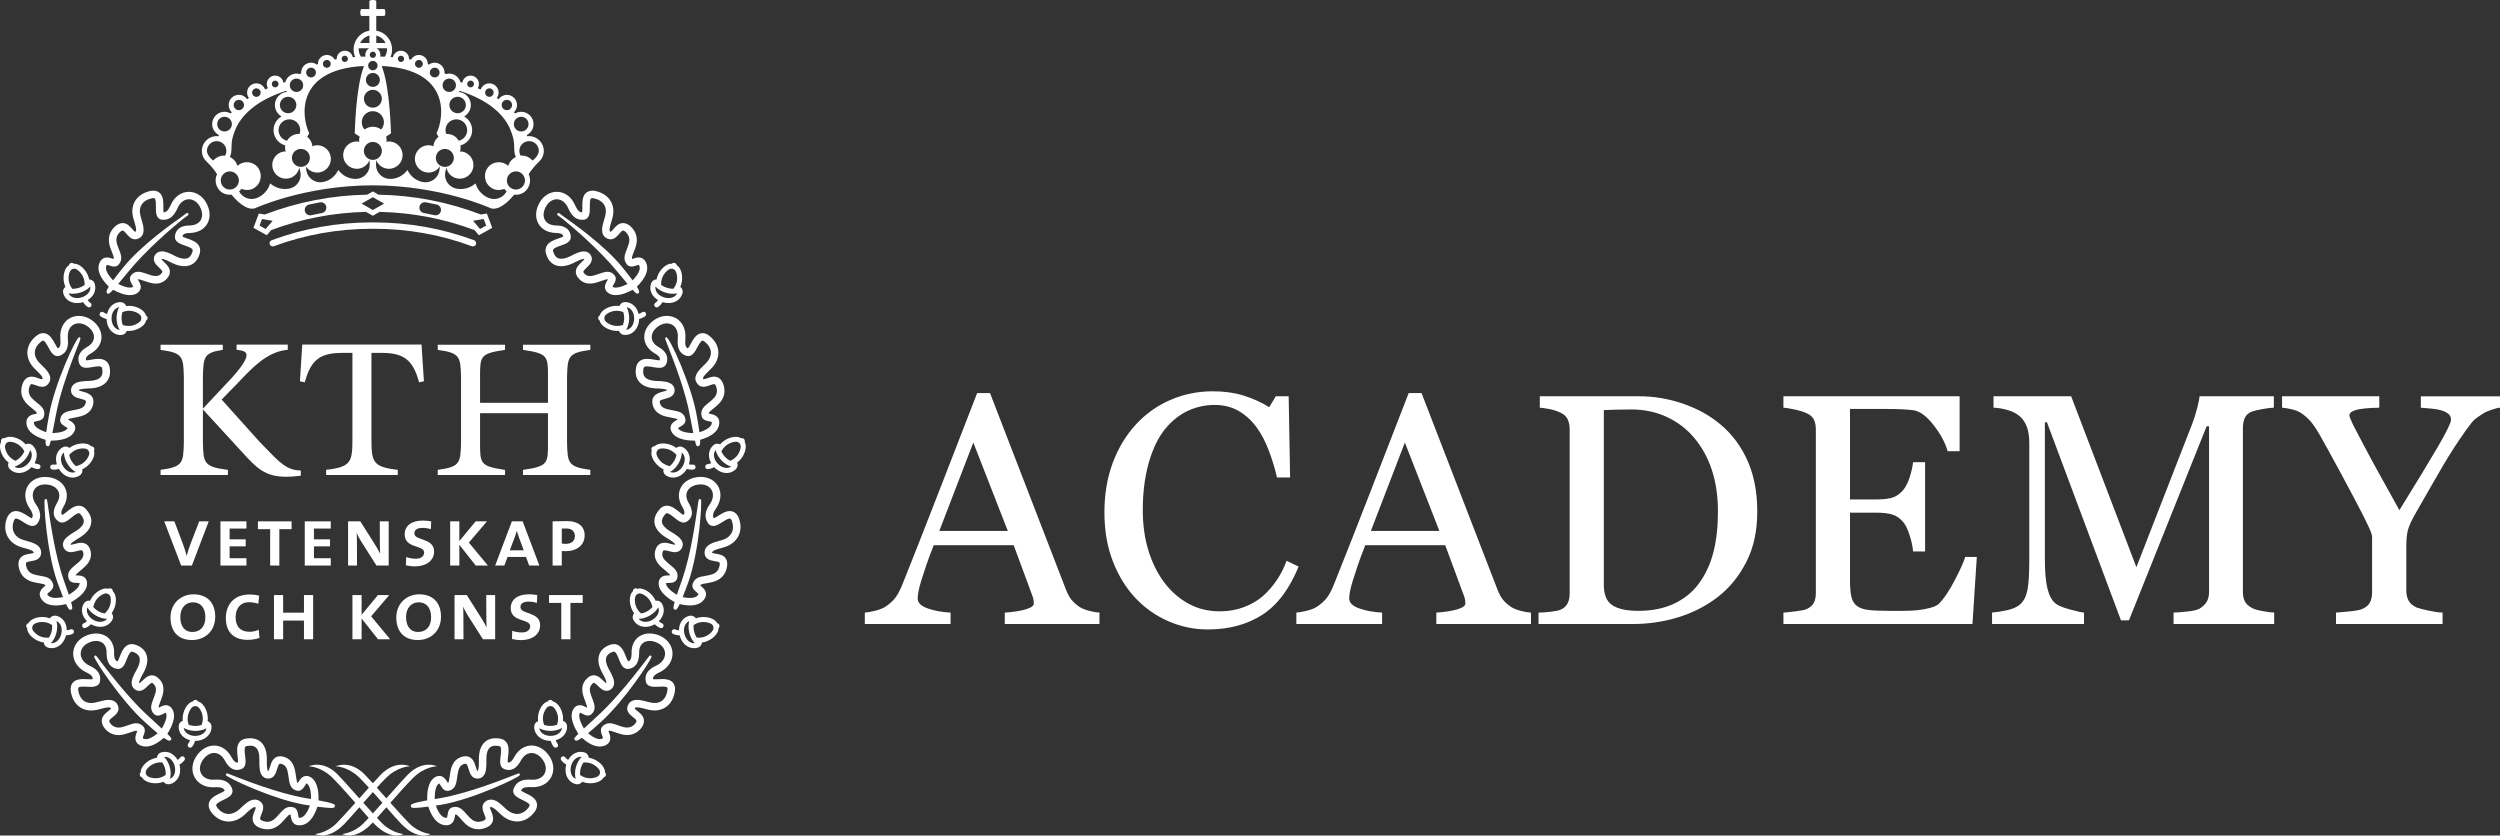 <?xml version="1.0" encoding="utf-8"?>
<!-- Generator: Adobe Illustrator 17.0.0, SVG Export Plug-In . SVG Version: 6.00 Build 0)  -->
<!DOCTYPE svg PUBLIC "-//W3C//DTD SVG 1.1//EN" "http://www.w3.org/Graphics/SVG/1.1/DTD/svg11.dtd">
<svg version="1.1" id="Layer_1" xmlns="http://www.w3.org/2000/svg" xmlns:xlink="http://www.w3.org/1999/xlink" x="0px" y="0px"
	 width="190.157px" height="63.551px" viewBox="0 0 190.157 63.551" enable-background="new 0 0 190.157 63.551"
	 xml:space="preserve">
<rect x="0" y="0" width="190.157" height="63.551" fill="#333333" stroke="none"/>
<g>
	<g>
		<path fill="#FFFFFF" d="M29.691,61.063c0.609-0.692,1.264-1.428,1.718-1.882c0.901-0.901,1.833-0.893,1.833-0.893
			s-1.064-0.522-2.186,0.599c-0.301,0.302-0.977,1.062-1.668,1.838c-0.25-0.281-0.497-0.559-0.726-0.812
			c0.253-0.279,0.491-0.533,0.69-0.731c0.901-0.901,1.833-0.893,1.833-0.893s-1.064-0.522-2.184,0.599
			c-0.142,0.143-0.37,0.389-0.641,0.689c-0.271-0.301-0.499-0.547-0.641-0.689c-1.121-1.121-2.185-0.599-2.185-0.599
			s0.931-0.009,1.833,0.893c0.199,0.198,0.436,0.452,0.69,0.731c-0.229,0.254-0.476,0.531-0.726,0.812
			c-0.692-0.775-1.368-1.536-1.669-1.838c-1.121-1.121-2.184-0.599-2.184-0.599s0.93-0.009,1.833,0.893
			c0.455,0.456,1.108,1.189,1.718,1.882c-0.576,0.644-1.125,1.253-1.438,1.565c-0.75,0.751-1.624,0.808-1.624,0.808
			s0.94,0.55,2.222-0.76c0.237-0.242,0.663-0.725,1.142-1.271c0.261,0.296,0.507,0.575,0.713,0.806
			c-0.154,0.166-0.291,0.311-0.397,0.416c-0.75,0.751-1.625,0.809-1.625,0.809s0.94,0.549,2.224-0.761
			c0.034-0.035,0.072-0.075,0.114-0.118c0.041,0.043,0.08,0.084,0.114,0.118c1.281,1.31,2.222,0.761,2.222,0.761
			s-0.875-0.058-1.624-0.809c-0.107-0.106-0.244-0.25-0.398-0.416c0.207-0.23,0.452-0.51,0.713-0.806
			c0.48,0.546,0.904,1.028,1.143,1.271c1.281,1.31,2.222,0.76,2.222,0.76s-0.874-0.057-1.624-0.808
			C30.816,62.316,30.266,61.707,29.691,61.063z M28.361,61.869c-0.226-0.247-0.473-0.522-0.726-0.806
			c0.24-0.273,0.487-0.552,0.726-0.818c0.239,0.267,0.486,0.545,0.726,0.818C28.833,61.347,28.586,61.622,28.361,61.869z"/>
		<path fill="#FFFFFF" d="M4.818,22.336c0.138,0.442,0.542,0.717,1.055,0.717c0.149,0,0.3-0.024,0.45-0.07
			c0.018,0.03,0.039,0.061,0.069,0.102c0.078,0.106,0.169,0.195,0.271,0.264c0.033,0.022,0.07,0.033,0.107,0.033
			c0.061,0,0.12-0.029,0.157-0.083c0.06-0.086,0.038-0.205-0.049-0.264c-0.066-0.045-0.127-0.105-0.18-0.176
			c-0.012-0.016-0.019-0.026-0.027-0.037c0.2-0.122,0.364-0.282,0.464-0.472c0.127-0.241,0.151-0.504,0.071-0.762
			c-0.077-0.246-0.277-0.322-0.384-0.329c-0.013-0.001-0.025,0.005-0.038,0.007c-0.013-0.062-0.028-0.124-0.047-0.185
			c-0.184-0.585-0.714-1.056-1.116-1.021c-0.046-0.039-0.125-0.088-0.222-0.056c-0.098,0.029-0.135,0.108-0.154,0.173
			c-0.1,0.057-0.188,0.154-0.257,0.285c-0.171,0.326-0.202,0.793-0.078,1.19c0.019,0.061,0.042,0.121,0.067,0.179
			c-0.011,0.005-0.023,0.007-0.033,0.015C4.861,21.912,4.741,22.09,4.818,22.336z M6.864,21.792c0.02,0.13-0.002,0.259-0.066,0.38
			c-0.105,0.201-0.318,0.364-0.582,0.446c-0.116,0.036-0.231,0.055-0.344,0.055c-0.31,0-0.549-0.135-0.659-0.365
			c0.122,0.031,0.248,0.037,0.325,0.037c0.184,0,0.379-0.03,0.565-0.088C6.418,22.158,6.702,21.982,6.864,21.792z M5.324,20.639
			C5.37,20.551,5.418,20.51,5.45,20.5c0.036-0.012,0.064-0.03,0.085-0.053c0.03,0.006,0.064,0.005,0.101-0.006
			c0.152-0.046,0.586,0.273,0.738,0.754c0.05,0.159,0.07,0.321,0.064,0.476c-0.106,0.08-0.257,0.165-0.447,0.225
			c-0.149,0.046-0.305,0.071-0.452,0.071c-0.016,0-0.029-0.001-0.045-0.002c-0.093-0.123-0.171-0.265-0.221-0.424
			C5.165,21.193,5.224,20.83,5.324,20.639z"/>
		<path fill="#FFFFFF" d="M9.201,25.479c0.257-0.005,0.388-0.176,0.425-0.276c0.004-0.012,0.002-0.024,0.004-0.036
			c0.048,0.004,0.097,0.006,0.147,0.006c0.014,0,0.028,0,0.042,0c0.416-0.009,0.849-0.187,1.103-0.453
			c0.103-0.107,0.167-0.222,0.188-0.335c0.049-0.033,0.117-0.093,0.115-0.194c0-0.103-0.066-0.162-0.123-0.198
			c-0.097-0.395-0.702-0.744-1.325-0.731c-0.064,0.001-0.128,0.006-0.19,0.015c-0.002-0.013,0-0.026-0.005-0.039
			c-0.04-0.096-0.171-0.257-0.434-0.257l0,0c-0.309,0.007-0.585,0.149-0.777,0.4c-0.108,0.142-0.182,0.314-0.224,0.501
			c-0.012-0.004-0.024-0.008-0.042-0.013c-0.083-0.027-0.159-0.065-0.227-0.115c-0.085-0.062-0.203-0.044-0.266,0.041
			c-0.062,0.084-0.044,0.204,0.041,0.266c0.101,0.074,0.214,0.132,0.336,0.171c0.048,0.016,0.084,0.025,0.118,0.033
			c0.019,0.707,0.466,1.219,1.069,1.219C9.176,25.479,9.199,25.479,9.201,25.479z M9.785,23.639c0.5-0.018,0.946,0.3,0.95,0.453
			c0,0.04,0.01,0.073,0.025,0.101c-0.015,0.028-0.023,0.062-0.021,0.101c0,0.031-0.023,0.09-0.092,0.163
			c-0.149,0.156-0.475,0.328-0.836,0.336c-0.165,0.004-0.327-0.021-0.472-0.069c-0.048-0.125-0.089-0.294-0.094-0.497
			c-0.004-0.197,0.028-0.365,0.068-0.491C9.456,23.679,9.616,23.643,9.785,23.639z M8.486,24.244
			c-0.006-0.246,0.06-0.471,0.186-0.635c0.074-0.096,0.197-0.208,0.39-0.242c-0.125,0.214-0.203,0.544-0.196,0.869
			c0.007,0.316,0.095,0.646,0.238,0.859C8.751,25.053,8.495,24.708,8.486,24.244z"/>
		<path fill="#FFFFFF" d="M7.149,34.668c0.036-0.144,0.034-0.274-0.003-0.384c0.027-0.053,0.056-0.141,0.003-0.229
			c-0.051-0.086-0.137-0.105-0.205-0.109c-0.279-0.294-0.986-0.293-1.514,0.023c-0.055,0.033-0.108,0.069-0.158,0.107
			c-0.008-0.01-0.014-0.023-0.024-0.031c-0.018-0.014-0.111-0.081-0.252-0.081c-0.086,0-0.171,0.025-0.251,0.073
			c-0.265,0.16-0.434,0.42-0.476,0.733c-0.024,0.177-0.001,0.362,0.055,0.546c-0.013,0.002-0.025,0.006-0.043,0.01
			c-0.086,0.018-0.171,0.021-0.253,0.013c-0.104-0.013-0.199,0.062-0.211,0.167c-0.012,0.104,0.062,0.198,0.167,0.21
			c0.043,0.005,0.087,0.008,0.13,0.008c0.081,0,0.164-0.009,0.246-0.026c0.049-0.011,0.085-0.02,0.119-0.029
			c0.25,0.412,0.641,0.658,1.047,0.658c0.18,0,0.351-0.049,0.509-0.145c0.22-0.132,0.249-0.345,0.23-0.449
			c-0.002-0.013-0.01-0.022-0.014-0.033c0.056-0.027,0.113-0.057,0.167-0.09C6.773,35.396,7.06,35.025,7.149,34.668z M5.626,34.296
			c0.433-0.26,0.971-0.21,1.048-0.082c0.02,0.036,0.046,0.061,0.074,0.078c0.001,0.031,0.01,0.064,0.031,0.098
			c0.016,0.027,0.025,0.09,0,0.188c-0.051,0.209-0.249,0.52-0.56,0.707c-0.142,0.086-0.293,0.145-0.443,0.174
			c-0.104-0.084-0.223-0.211-0.328-0.383c-0.103-0.172-0.159-0.336-0.186-0.467C5.36,34.489,5.483,34.382,5.626,34.296z
			 M4.798,35.466c-0.127-0.211-0.182-0.439-0.154-0.645c0.017-0.121,0.069-0.281,0.219-0.404c-0.003,0.249,0.093,0.574,0.261,0.854
			c0.171,0.282,0.413,0.515,0.633,0.626C5.433,36.036,5.029,35.851,4.798,35.466z"/>
		<path fill="#FFFFFF" d="M0.517,35.065c0.046,0.044,0.095,0.086,0.145,0.123c-0.006,0.01-0.016,0.018-0.021,0.029
			c-0.04,0.099-0.057,0.313,0.13,0.489c0.188,0.177,0.422,0.271,0.68,0.271l0,0c0.336,0,0.682-0.163,0.949-0.446
			c0.031,0.018,0.064,0.034,0.109,0.054c0.116,0.053,0.238,0.086,0.364,0.098c0.006,0,0.013,0.001,0.019,0.001
			c0.097,0,0.18-0.073,0.189-0.171c0.01-0.105-0.067-0.197-0.171-0.208c-0.084-0.008-0.167-0.03-0.245-0.065
			c-0.015-0.008-0.026-0.013-0.037-0.018c0.114-0.205,0.175-0.426,0.168-0.641c-0.008-0.271-0.117-0.514-0.313-0.697
			c-0.117-0.113-0.24-0.137-0.322-0.137c-0.09,0-0.154,0.027-0.171,0.036c-0.012,0.006-0.02,0.017-0.031,0.026
			c-0.042-0.048-0.085-0.095-0.132-0.139c-0.446-0.417-1.13-0.568-1.472-0.341c-0.06-0.011-0.153-0.016-0.223,0.061
			c-0.07,0.073-0.063,0.161-0.048,0.225c-0.059,0.1-0.088,0.227-0.083,0.376C0.011,34.36,0.215,34.782,0.517,35.065z M2.418,34.593
			c0.007,0.227-0.098,0.473-0.288,0.673c-0.197,0.21-0.444,0.331-0.678,0.331l0,0c-0.128,0-0.247-0.037-0.348-0.108
			c0.24-0.063,0.526-0.243,0.75-0.481c0.225-0.24,0.385-0.533,0.434-0.777C2.369,34.332,2.413,34.456,2.418,34.593z M0.42,33.798
			c0.026-0.027,0.042-0.058,0.05-0.088c0.03-0.009,0.059-0.026,0.084-0.056c0.108-0.113,0.645-0.05,1.012,0.294
			c0.122,0.115,0.22,0.246,0.29,0.383c-0.054,0.122-0.143,0.271-0.279,0.416s-0.281,0.242-0.406,0.305
			c-0.138-0.061-0.272-0.148-0.393-0.262c-0.265-0.248-0.392-0.592-0.398-0.809C0.377,33.882,0.398,33.822,0.42,33.798z"/>
		<path fill="#FFFFFF" d="M8.774,45.313c-0.039-0.144-0.103-0.258-0.188-0.335c-0.003-0.06-0.019-0.149-0.105-0.197
			c-0.088-0.055-0.174-0.029-0.234,0.001c-0.387-0.123-1.005,0.22-1.314,0.753c-0.032,0.056-0.061,0.112-0.086,0.169
			c-0.012-0.005-0.023-0.014-0.037-0.016c-0.01-0.001-0.041-0.003-0.05-0.003c-0.161,0-0.309,0.091-0.395,0.241
			c-0.249,0.43-0.133,0.949,0.25,1.322c-0.009,0.008-0.02,0.017-0.034,0.029c-0.066,0.057-0.137,0.101-0.215,0.133
			c-0.097,0.041-0.144,0.151-0.104,0.248c0.03,0.074,0.101,0.118,0.176,0.118c0.024,0,0.049-0.005,0.072-0.015
			c0.116-0.047,0.224-0.115,0.32-0.198c0.038-0.032,0.065-0.058,0.09-0.083c0.227,0.129,0.473,0.199,0.71,0.199
			c0.389,0,0.717-0.184,0.899-0.502c0.129-0.222,0.051-0.422-0.015-0.506c-0.008-0.01-0.02-0.015-0.029-0.021
			c0.036-0.052,0.071-0.104,0.103-0.16C8.797,46.132,8.869,45.671,8.774,45.313z M7.26,45.725c0.253-0.437,0.748-0.652,0.879-0.577
			c0.035,0.021,0.069,0.029,0.102,0.031c0.017,0.026,0.04,0.051,0.074,0.07c0.026,0.016,0.065,0.066,0.09,0.163
			c0.057,0.21,0.035,0.577-0.147,0.89c-0.082,0.141-0.184,0.264-0.297,0.361c-0.135-0.022-0.307-0.072-0.479-0.172
			c-0.173-0.1-0.301-0.217-0.388-0.316C7.122,46.024,7.177,45.87,7.26,45.725z M7.102,47.149c-0.348-0.201-0.598-0.581-0.451-0.948
			c0.117,0.22,0.355,0.454,0.641,0.62c0.279,0.16,0.609,0.256,0.856,0.244C7.935,47.339,7.491,47.374,7.102,47.149z"/>
		<path fill="#FFFFFF" d="M5.611,47.972c-0.043-0.096-0.156-0.139-0.251-0.096c-0.075,0.034-0.158,0.055-0.245,0.062
			c-0.019,0.002-0.031,0.003-0.044,0.004c0-0.191-0.032-0.376-0.107-0.539c-0.132-0.285-0.37-0.485-0.669-0.561
			c-0.219-0.055-0.411,0.057-0.48,0.156c-0.008,0.011-0.009,0.023-0.014,0.035c-0.06-0.021-0.121-0.04-0.183-0.056
			c-0.593-0.147-1.264,0.056-1.451,0.419c-0.058,0.021-0.143,0.062-0.165,0.164c-0.025,0.098,0.022,0.17,0.067,0.22
			c-0.004,0.116,0.033,0.241,0.109,0.369c0.189,0.315,0.572,0.585,0.975,0.686c0.062,0.017,0.125,0.026,0.187,0.036
			c-0.001,0.013-0.006,0.025-0.005,0.037c0.014,0.105,0.104,0.301,0.353,0.363c0.082,0.021,0.165,0.031,0.246,0.031l0,0
			c0.505,0,0.942-0.393,1.091-0.979c0.001,0,0.002,0.001,0.004,0.001c0.034,0,0.071-0.003,0.119-0.007
			c0.129-0.012,0.253-0.043,0.367-0.094C5.611,48.181,5.654,48.067,5.611,47.972z M2.505,47.953
			c-0.051-0.085-0.062-0.147-0.054-0.177c0.009-0.038,0.008-0.072,0-0.103c0.021-0.024,0.038-0.053,0.046-0.091
			c0.039-0.152,0.54-0.357,1.027-0.236c0.164,0.041,0.312,0.112,0.44,0.199c0.012,0.132,0.005,0.303-0.042,0.494
			c-0.049,0.196-0.127,0.354-0.2,0.464c-0.153,0.015-0.315,0.004-0.477-0.038C2.895,48.378,2.616,48.139,2.505,47.953z M4.66,48.224
			c-0.104,0.418-0.395,0.697-0.724,0.697c-0.021,0-0.043,0-0.065-0.004c0.188-0.18,0.347-0.49,0.421-0.785
			c0.078-0.314,0.076-0.654,0-0.892c0.179,0.073,0.276,0.212,0.328,0.322C4.706,47.751,4.72,47.985,4.66,48.224z"/>
		<path fill="#FFFFFF" d="M14.832,56.355c0.006,0,0.015,0,0.016,0c0.702,0,1.235-0.453,1.241-1.051
			c0.004-0.258-0.162-0.395-0.261-0.435c-0.012-0.004-0.023-0.002-0.035-0.005c0.007-0.062,0.012-0.125,0.013-0.189
			c0.005-0.416-0.157-0.855-0.414-1.119c-0.104-0.105-0.215-0.174-0.328-0.199c-0.031-0.051-0.09-0.122-0.193-0.122
			c-0.103-0.003-0.161,0.061-0.199,0.115c-0.397,0.083-0.77,0.684-0.779,1.298c-0.001,0.064,0.002,0.129,0.008,0.191
			c-0.013,0.002-0.027,0-0.04,0.004c-0.1,0.037-0.27,0.17-0.271,0.426c-0.004,0.309,0.128,0.59,0.372,0.79
			c0.138,0.114,0.307,0.192,0.492,0.241c-0.004,0.012-0.008,0.024-0.015,0.041c-0.03,0.084-0.071,0.158-0.122,0.221
			c-0.066,0.082-0.053,0.201,0.029,0.268c0.036,0.028,0.077,0.043,0.119,0.043c0.056,0,0.111-0.025,0.148-0.072
			c0.078-0.096,0.14-0.207,0.184-0.33C14.812,56.423,14.822,56.388,14.832,56.355z M14.757,53.72L14.757,53.72
			c0.041,0.004,0.074-0.007,0.103-0.022c0.027,0.017,0.061,0.026,0.101,0.026c0.031,0,0.088,0.025,0.158,0.098
			c0.151,0.154,0.311,0.486,0.306,0.848c-0.002,0.168-0.037,0.326-0.091,0.471c-0.124,0.041-0.292,0.076-0.493,0.076l0,0
			c-0.198-0.004-0.365-0.042-0.49-0.087c-0.051-0.146-0.082-0.308-0.08-0.476C14.279,54.15,14.605,53.72,14.757,53.72z
			 M13.973,55.367c0.21,0.135,0.537,0.222,0.885,0.229c0.321,0,0.637-0.079,0.844-0.205c-0.059,0.384-0.46,0.584-0.854,0.584H14.83
			c-0.246-0.003-0.469-0.077-0.628-0.21C14.107,55.688,13.998,55.56,13.973,55.367z"/>
		<path fill="#FFFFFF" d="M13.724,57.603c-0.05,0.066-0.112,0.126-0.184,0.174c-0.015,0.01-0.025,0.017-0.036,0.024
			c-0.21-0.377-0.562-0.614-0.952-0.614c-0.088,0-0.177,0.013-0.264,0.036c-0.248,0.067-0.333,0.263-0.344,0.37
			c-0.001,0.014,0.004,0.025,0.005,0.039c-0.062,0.01-0.125,0.023-0.187,0.04c-0.591,0.162-1.078,0.669-1.062,1.077
			c-0.04,0.044-0.092,0.121-0.063,0.223c0.026,0.096,0.103,0.137,0.166,0.156c0.054,0.104,0.148,0.195,0.277,0.27
			c0.205,0.117,0.471,0.18,0.741,0.18c0.15,0,0.302-0.02,0.445-0.059c0.062-0.018,0.122-0.037,0.181-0.059
			c0.005,0.01,0.006,0.021,0.014,0.032c0.056,0.075,0.181,0.163,0.348,0.163c0.044,0,0.091-0.006,0.137-0.018
			c0.26-0.07,0.468-0.231,0.602-0.467c0.162-0.281,0.198-0.651,0.101-1.014c0.031-0.018,0.062-0.037,0.104-0.065
			c0.106-0.071,0.199-0.159,0.274-0.26c0.063-0.085,0.046-0.203-0.037-0.267C13.906,57.502,13.787,57.519,13.724,57.603z
			 M12.168,59.151c-0.349,0.096-0.71,0.023-0.897-0.084c-0.087-0.051-0.127-0.1-0.134-0.128c-0.009-0.038-0.027-0.068-0.049-0.091
			c0.007-0.031,0.007-0.064-0.004-0.102c-0.041-0.152,0.295-0.576,0.781-0.709c0.161-0.044,0.324-0.059,0.478-0.047
			c0.076,0.109,0.155,0.264,0.208,0.456c0.052,0.192,0.062,0.364,0.052,0.497C12.475,59.034,12.33,59.107,12.168,59.151z
			 M13.219,58.981c-0.068,0.118-0.165,0.207-0.286,0.258c0.071-0.238,0.067-0.577-0.017-0.891c-0.081-0.293-0.246-0.6-0.437-0.777
			c0.355-0.043,0.684,0.238,0.803,0.677C13.355,58.517,13.333,58.784,13.219,58.981z"/>
		<path fill="#FFFFFF" d="M25.191,61.456c0.128,0,0.247-0.008,0.275-0.1c0.004-0.014,0.006-0.027,0.005-0.041
			c0.002-0.006,0.003-0.014,0.004-0.021c0.007-0.088,0.012-0.186-1.246-0.416c0.012-0.461-0.014-1.386-0.573-1.746
			c-0.116-0.074-0.234-0.111-0.348-0.111c-0.319,0-0.487,0.268-0.599,0.444c-0.018,0.029-0.042,0.067-0.063,0.097
			c-0.055-0.043-0.081-0.151-0.128-0.486l-0.031-0.215c-0.052-0.352-0.16-1.085-0.908-1.297c-0.094-0.026-0.184-0.04-0.267-0.04
			c-0.538,0-0.689,0.507-0.78,0.809c-0.033,0.108-0.087,0.29-0.143,0.322c-0.095-0.078-0.093-0.569-0.092-0.779v-0.152
			c-0.004-0.997-0.469-1.569-1.275-1.569c-0.083,0-0.17,0.006-0.246,0.017c-0.239,0.021-0.425,0.11-0.554,0.269
			c-0.246,0.305-0.192,0.744-0.144,1.133c0.016,0.133,0.041,0.325,0.029,0.414c-0.029,0.01-0.057,0.014-0.082,0.014
			c-0.132,0-0.275-0.146-0.439-0.447c-0.299-0.537-0.772-0.845-1.299-0.845c-0.516,0-1.009,0.296-1.352,0.812
			c-0.344,0.518-0.395,1.115-0.135,1.6c0.256,0.477,0.778,0.762,1.396,0.762c0.05,0,0.1-0.002,0.149-0.004
			c0.053-0.004,0.104-0.006,0.154-0.006c0.381,0,0.521,0.104,0.599,0.271c-0.071,0.058-0.238,0.139-0.355,0.193
			c-0.352,0.169-0.75,0.359-0.85,0.741c-0.057,0.216-0.002,0.446,0.17,0.692c0.456,0.593,0.973,0.717,1.327,0.717
			c0.42,0,0.849-0.18,1.207-0.508c0.048-0.044,0.097-0.09,0.146-0.136c0.201-0.19,0.477-0.45,0.635-0.45
			c0.019,0,0.044,0.004,0.077,0.021c0.009,0.049-0.054,0.203-0.092,0.296c-0.1,0.242-0.224,0.544-0.088,0.841
			c0.091,0.201,0.276,0.347,0.565,0.445c0.17,0.058,0.338,0.087,0.5,0.087c0.615,0,0.993-0.413,1.175-0.61l0.029-0.031
			c0.062-0.065,0.118-0.129,0.169-0.188c0.179-0.201,0.276-0.306,0.379-0.306c0.001,0,0.002,0,0.003,0
			c0.007,0.035,0.015,0.081,0.02,0.117c0.034,0.226,0.106,0.775,0.774,0.707c0.539-0.057,0.961-0.534,1.258-1.411
			C24.636,61.423,24.986,61.456,25.191,61.456z M22.828,62.202c-0.056,0.006-0.095-0.004-0.096-0.004
			c-0.026-0.026-0.045-0.154-0.056-0.223c-0.028-0.191-0.077-0.512-0.399-0.58c-0.063-0.014-0.126-0.021-0.187-0.021
			c-0.364,0-0.579,0.242-0.805,0.498c-0.049,0.056-0.101,0.114-0.159,0.176l-0.033,0.037c-0.156,0.168-0.391,0.426-0.755,0.426
			c-0.1,0-0.207-0.02-0.317-0.057c-0.123-0.043-0.208-0.096-0.229-0.141c-0.033-0.074,0.039-0.249,0.096-0.39
			c0.104-0.254,0.278-0.679-0.09-0.958c-0.128-0.097-0.27-0.146-0.421-0.146c-0.385,0-0.711,0.308-1.026,0.604
			c-0.046,0.045-0.093,0.088-0.139,0.131c-0.252,0.23-0.544,0.358-0.822,0.358c-0.323,0-0.626-0.171-0.867-0.485
			c-0.036-0.051-0.095-0.148-0.079-0.209c0.034-0.127,0.342-0.275,0.545-0.372c0.352-0.169,0.833-0.399,0.662-0.86
			c-0.258-0.689-0.931-0.689-1.152-0.689c-0.061,0-0.124,0.002-0.191,0.006c-0.465,0.033-0.834-0.137-1.005-0.457
			c-0.159-0.295-0.118-0.674,0.107-1.014c0.236-0.354,0.556-0.559,0.877-0.559c0.319,0,0.603,0.197,0.8,0.551
			c0.173,0.318,0.46,0.742,0.939,0.742c0.113,0,0.229-0.025,0.344-0.073c0.377-0.155,0.323-0.601,0.274-0.995
			c-0.031-0.248-0.073-0.587,0.021-0.702c0.01-0.013,0.041-0.05,0.174-0.062c0.064-0.01,0.125-0.014,0.183-0.014
			c0.191,0,0.7,0,0.705,1.002v0.147c-0.002,0.432-0.004,0.921,0.257,1.183c0.122,0.123,0.296,0.179,0.468,0.166
			c0.418-0.033,0.538-0.434,0.625-0.725c0.129-0.43,0.179-0.432,0.346-0.385c0.364,0.104,0.444,0.453,0.5,0.832l0.031,0.211
			c0.061,0.431,0.123,0.877,0.638,0.992c0.03,0.006,0.06,0.009,0.09,0.009l0,0c0.266,0,0.407-0.224,0.51-0.388
			c0.038-0.061,0.103-0.162,0.112-0.178c0,0,0.015,0.003,0.045,0.021c0.122,0.078,0.313,0.336,0.31,1.166
			c-0.138-0.023-0.283-0.047-0.443-0.072c-2.104-0.369-4.767-1.422-5.643-1.768c-0.273-0.107-0.273-0.107-0.3-0.107
			c-0.028,0-0.053,0.012-0.071,0.031l0,0c-0.006,0.008-0.012,0.016-0.016,0.025c-0.004,0.008-0.007,0.019-0.008,0.028
			c-0.001,0.015,0,0.028,0.004,0.042c0.061,0.178,3.505,1.818,5.938,2.248c0.16,0.025,0.31,0.048,0.453,0.069
			C23.312,61.996,23.028,62.181,22.828,62.202z"/>
		<path fill="#FFFFFF" d="M8.116,22.25l0.036,0.055l0.005,0.032h0.089c0.041,0,0.085,0,0.357-0.296
			c0.353,0.19,0.83,0.407,1.278,0.407c0.193,0,0.365-0.042,0.513-0.125c0.159-0.093,0.258-0.215,0.297-0.363
			c0.063-0.244-0.066-0.46-0.16-0.619c-0.016-0.027-0.037-0.063-0.054-0.093c0.08-0.024,0.248,0.037,0.443,0.103l0.236,0.079
			c0.166,0.056,0.416,0.14,0.691,0.14c0.34,0,0.624-0.126,0.837-0.367c0.163-0.169,0.243-0.351,0.239-0.54
			c-0.007-0.314-0.245-0.54-0.435-0.721c-0.072-0.068-0.189-0.18-0.215-0.236c0.007-0.009,0.017-0.012,0.047-0.012
			c0.169,0,0.462,0.149,0.697,0.269l0.104,0.053c0.991,0.472,1.771,0.203,2.045-0.649c0.083-0.228,0.081-0.437-0.007-0.622
			c-0.165-0.346-0.565-0.484-0.917-0.606c-0.121-0.042-0.295-0.102-0.366-0.148c0.016-0.117,0.09-0.269,0.593-0.271
			c0.583-0.019,1.058-0.277,1.301-0.709c0.258-0.459,0.226-1.042-0.09-1.598c-0.292-0.515-0.783-0.823-1.312-0.823
			c-0.596,0-1.114,0.378-1.382,1.003c-0.212,0.462-0.366,0.556-0.545,0.557c-0.019-0.091-0.017-0.271-0.016-0.398
			c0.003-0.373,0.006-0.794-0.251-1.054c-0.089-0.09-0.249-0.196-0.508-0.196c-0.062,0-0.127,0.006-0.205,0.02
			c-0.544,0.112-0.955,0.379-1.188,0.772c-0.229,0.384-0.27,0.851-0.12,1.345c0.02,0.072,0.042,0.147,0.065,0.223
			c0.118,0.387,0.204,0.712,0.062,0.775c-0.047-0.013-0.156-0.139-0.221-0.215c-0.175-0.202-0.393-0.455-0.732-0.455
			c-0.207,0-0.407,0.095-0.62,0.296c-0.664,0.67-0.386,1.401-0.268,1.713l0.015,0.041c0.026,0.07,0.052,0.136,0.077,0.198
			c0.118,0.301,0.145,0.398,0.102,0.483c-0.033-0.009-0.074-0.023-0.105-0.034c-0.114-0.038-0.244-0.082-0.386-0.082
			c-0.155,0-0.436,0.058-0.586,0.441c-0.201,0.506,0.043,1.105,0.719,1.782C8.067,22.142,8.097,22.209,8.116,22.25z M8.086,20.232
			c0.025-0.065,0.057-0.076,0.056-0.081c0.05,0,0.132,0.028,0.206,0.052c0.106,0.036,0.216,0.072,0.334,0.072
			c0.184,0,0.296-0.09,0.36-0.167c0.305-0.381,0.16-0.749,0.02-1.104c-0.023-0.059-0.047-0.121-0.072-0.187l-0.017-0.044
			c-0.135-0.355-0.234-0.733,0.133-1.104c0.128-0.121,0.198-0.134,0.222-0.134c0.079,0,0.202,0.143,0.301,0.257
			c0.158,0.183,0.354,0.411,0.647,0.411c0.079,0,0.158-0.017,0.229-0.049c0.624-0.261,0.405-0.983,0.26-1.461
			c-0.021-0.071-0.043-0.142-0.063-0.216c-0.104-0.343-0.082-0.652,0.062-0.895c0.15-0.251,0.432-0.427,0.806-0.504
			c0.036-0.006,0.068-0.01,0.098-0.01c0.076,0,0.097,0.021,0.104,0.028c0.09,0.091,0.087,0.426,0.086,0.648
			c-0.003,0.39-0.007,0.923,0.47,0.967c0.655,0.065,0.964-0.416,1.182-0.89c0.179-0.417,0.5-0.665,0.861-0.665
			c0.321,0,0.626,0.2,0.816,0.534c0.214,0.378,0.247,0.757,0.088,1.038c-0.146,0.258-0.437,0.407-0.814,0.419
			c-0.907,0.003-1.129,0.464-1.156,0.853c-0.022,0.407,0.408,0.555,0.753,0.674c0.222,0.077,0.526,0.182,0.588,0.312
			c0.008,0.015,0.03,0.062-0.017,0.192c-0.145,0.45-0.409,0.501-0.595,0.501s-0.415-0.062-0.66-0.179l-0.097-0.049
			c-0.304-0.155-0.65-0.33-0.956-0.33c-0.258,0-0.46,0.123-0.571,0.354c-0.173,0.381,0.139,0.679,0.346,0.875
			c0.102,0.097,0.256,0.244,0.258,0.321c0,0.03-0.029,0.079-0.087,0.141c-0.111,0.125-0.244,0.184-0.419,0.184
			c-0.181,0-0.371-0.063-0.509-0.11l-0.235-0.078c-0.217-0.074-0.404-0.137-0.589-0.137c-0.217,0-0.397,0.088-0.533,0.259
			c-0.206,0.251-0.04,0.532,0.06,0.699c0.031,0.052,0.081,0.135,0.094,0.18c-0.006,0.004-0.014,0.01-0.024,0.017
			c-0.059,0.033-0.136,0.049-0.23,0.049c-0.293,0-0.649-0.155-0.892-0.278c0.203-0.239,0.464-0.554,0.805-0.971
			c1.266-1.548,3.278-3.297,4.168-4.008l0.023-0.016c0.346-0.244,0.346-0.244,0.351-0.298l0.003-0.038L14.287,16.2h-0.046
			c-0.037,0-0.057,0-0.391,0.267c-0.769,0.542-3.096,2.188-4.443,3.831c-0.354,0.435-0.613,0.769-0.803,1.028
			C8.021,20.721,8.026,20.384,8.086,20.232z"/>
		<path fill="#FFFFFF" d="M11.097,56.786L11.097,56.786c0.557,0,1.084-0.416,1.358-0.662c0.204,0.141,0.349,0.214,0.431,0.214
			c0.07,0,0.102-0.042,0.112-0.06c0.002-0.003,0.004-0.006,0.005-0.011c0.013-0.012,0.022-0.024,0.026-0.038
			c0.017-0.054,0.026-0.088-0.299-0.411c0.202-0.327,0.749-1.238,0.388-1.854c-0.15-0.27-0.357-0.326-0.504-0.326
			c-0.178,0-0.335,0.084-0.461,0.15c-0.025,0.014-0.056,0.029-0.082,0.043c-0.017-0.064,0.013-0.173,0.117-0.449l0.08-0.213
			c0.113-0.299,0.377-0.998-0.167-1.529c-0.165-0.182-0.348-0.274-0.543-0.274c-0.304,0-0.534,0.224-0.72,0.403
			c-0.077,0.075-0.205,0.199-0.252,0.201c-0.06-0.1,0.204-0.571,0.291-0.727l0.057-0.104c0.274-0.523,0.341-0.982,0.198-1.365
			c-0.119-0.319-0.375-0.558-0.755-0.707c-0.119-0.049-0.236-0.074-0.347-0.074c-0.547,0-0.762,0.549-0.919,0.947
			c-0.047,0.12-0.115,0.293-0.166,0.363c-0.114-0.024-0.258-0.109-0.267-0.578c0.022-0.467-0.108-0.863-0.379-1.147
			c-0.43-0.451-1.185-0.525-1.869-0.173c-0.538,0.277-0.861,0.768-0.863,1.311c-0.002,0.568,0.344,1.089,0.94,1.399
			c0.486,0.218,0.555,0.378,0.542,0.548c-0.06,0.01-0.229,0.009-0.396,0c-0.103-0.005-0.208-0.01-0.311-0.01
			c-0.264,0-0.593,0.029-0.801,0.267c-0.14,0.159-0.193,0.378-0.157,0.65c0.132,0.907,0.726,1.472,1.55,1.472
			c0.166,0,0.338-0.023,0.506-0.067c0.073-0.017,0.149-0.036,0.225-0.057c0.213-0.056,0.434-0.113,0.599-0.113
			c0.147,0,0.163,0.041,0.18,0.08c-0.014,0.046-0.143,0.148-0.22,0.21c-0.2,0.158-0.449,0.357-0.483,0.678
			c-0.023,0.217,0.058,0.435,0.258,0.676c0.282,0.308,0.625,0.464,1.02,0.464c0.284,0,0.523-0.081,0.683-0.134l0.054-0.018
			c0.073-0.023,0.142-0.049,0.207-0.072c0.161-0.057,0.3-0.105,0.39-0.105c0.025,0,0.05,0.002,0.084,0.024
			c-0.011,0.035-0.029,0.081-0.042,0.116c-0.079,0.201-0.288,0.738,0.329,0.996C10.841,56.763,10.967,56.786,11.097,56.786z
			 M10.354,55.012c-0.188,0-0.37,0.064-0.581,0.139c-0.061,0.022-0.126,0.046-0.193,0.067l-0.058,0.02
			C9.39,55.281,9.21,55.342,9.02,55.342c-0.231,0-0.428-0.092-0.59-0.268c-0.082-0.1-0.126-0.189-0.121-0.242
			c0.009-0.084,0.154-0.199,0.271-0.291c0.222-0.177,0.558-0.443,0.396-0.861c-0.062-0.166-0.239-0.445-0.71-0.445
			c-0.238,0-0.495,0.066-0.743,0.131c-0.072,0.02-0.143,0.038-0.218,0.057c-0.128,0.033-0.251,0.05-0.369,0.05
			c-0.544,0-0.894-0.349-0.986-0.979c-0.013-0.095-0.005-0.166,0.021-0.195c0.024-0.027,0.104-0.074,0.373-0.074
			c0.093,0,0.188,0.006,0.282,0.01c0.098,0.006,0.192,0.01,0.28,0.01c0.429,0,0.665-0.148,0.7-0.433
			c0.112-0.683-0.404-1.007-0.85-1.206c-0.388-0.203-0.62-0.535-0.618-0.885c0.001-0.333,0.203-0.627,0.554-0.807
			c0.461-0.238,0.937-0.212,1.195,0.059c0.16,0.169,0.238,0.42,0.222,0.746c0.012,0.699,0.286,1.09,0.826,1.161l0.043,0.002
			c0.376,0,0.529-0.388,0.663-0.731c0.103-0.26,0.229-0.585,0.389-0.585c0.035,0,0.079,0.011,0.134,0.033
			c0.231,0.091,0.374,0.214,0.435,0.378c0.083,0.22,0.024,0.532-0.167,0.896l-0.052,0.095c-0.21,0.376-0.448,0.802-0.34,1.163
			c0.046,0.154,0.15,0.279,0.303,0.359c0.078,0.04,0.16,0.061,0.245,0.061c0.266,0,0.469-0.197,0.648-0.371
			c0.1-0.096,0.251-0.242,0.323-0.242c0.02,0,0.062,0.023,0.133,0.1c0.268,0.262,0.173,0.59,0.044,0.932l-0.08,0.215
			c-0.146,0.383-0.295,0.78,0.066,1.131c0.082,0.074,0.184,0.114,0.296,0.114l0,0c0.149,0,0.283-0.071,0.401-0.134
			c0.059-0.031,0.158-0.084,0.171-0.092c0,0,0.011,0.01,0.032,0.047c0.056,0.096,0.132,0.398-0.315,1.166
			c-0.227-0.213-0.52-0.484-0.907-0.839c-1.08-0.958-2.398-2.47-3.92-4.489c-0.17-0.227-0.17-0.227-0.22-0.227
			c-0.012,0-0.023,0.002-0.034,0.006c-0.031,0.012-0.055,0.041-0.061,0.073c-0.034,0.186,2.062,3.384,3.888,5.011
			c0.364,0.334,0.676,0.606,0.937,0.82c-0.352,0.297-0.653,0.448-0.896,0.448c-0.061-0.001-0.116-0.011-0.161-0.027
			c-0.051-0.022-0.072-0.04-0.074-0.04c-0.008-0.037,0.038-0.156,0.063-0.221c0.07-0.18,0.188-0.48-0.047-0.697
			C10.728,55.085,10.551,55.012,10.354,55.012z"/>
		<path fill="#FFFFFF" d="M2.777,44.327c0.086,0.018,0.167,0.031,0.244,0.045c0.301,0.053,0.398,0.08,0.445,0.155
			C3.441,44.55,3.407,44.579,3.382,44.6c-0.163,0.137-0.593,0.499-0.198,1.018c0.22,0.289,0.577,0.436,1.061,0.436
			c0.308,0,0.6-0.061,0.779-0.104c0.204,0.434,0.273,0.438,0.324,0.438c0.034,0,0.065-0.016,0.085-0.041l0.041-0.021
			c0.025-0.035,0.058-0.088-0.064-0.525c0.373-0.212,1.199-0.722,1.215-1.402c0.004-0.184-0.048-0.332-0.154-0.441
			c-0.175-0.182-0.427-0.185-0.611-0.188c-0.031,0-0.072,0-0.106-0.002c0.013-0.066,0.091-0.144,0.333-0.344l0.164-0.138
			c0.269-0.224,0.829-0.69,0.625-1.429c-0.103-0.367-0.351-0.57-0.701-0.57c-0.166,0-0.334,0.045-0.483,0.085
			c-0.111,0.029-0.226,0.06-0.301,0.06c-0.023,0-0.032-0.004-0.035-0.01c0.02-0.119,0.428-0.365,0.602-0.471l0.125-0.077
			c0.502-0.312,0.788-0.673,0.85-1.071c0.053-0.344-0.064-0.686-0.335-1.003c-0.204-0.274-0.441-0.333-0.604-0.333
			c-0.347,0-0.654,0.248-0.926,0.467c-0.102,0.083-0.251,0.203-0.322,0.236c-0.093-0.071-0.168-0.19,0.093-0.646
			c0.292-0.494,0.323-1.025,0.085-1.461c-0.256-0.468-0.79-0.762-1.429-0.783l-0.068-0.002c-0.598,0-1.103,0.279-1.349,0.749
			c-0.259,0.491-0.192,1.106,0.179,1.647c0.292,0.415,0.252,0.615,0.168,0.752c-0.085-0.031-0.237-0.127-0.343-0.195
			c-0.262-0.168-0.56-0.357-0.866-0.357c-0.211,0-0.502,0.09-0.692,0.533c-0.181,0.5-0.168,0.979,0.038,1.381
			c0.206,0.401,0.594,0.701,1.092,0.844c0.062,0.018,0.126,0.035,0.19,0.053c0.413,0.111,0.728,0.21,0.721,0.363
			c-0.036,0.031-0.196,0.057-0.292,0.072c-0.254,0.041-0.571,0.093-0.752,0.359c-0.122,0.18-0.15,0.41-0.085,0.703
			c0.207,0.924,0.971,1.074,1.297,1.138L2.777,44.327z M1.993,43.058c-0.04-0.182-0.009-0.245,0-0.26
			c0.043-0.064,0.233-0.095,0.372-0.117c0.267-0.043,0.712-0.115,0.76-0.572c0.058-0.654-0.63-0.84-1.132-0.977
			c-0.062-0.016-0.122-0.033-0.182-0.051c-0.346-0.098-0.61-0.295-0.743-0.555c-0.132-0.259-0.136-0.58-0.015-0.912
			c0.074-0.174,0.136-0.174,0.163-0.174c0.139,0,0.372,0.148,0.559,0.27c0.238,0.151,0.463,0.295,0.689,0.295
			c0.151,0,0.286-0.065,0.386-0.193c0.458-0.633,0.017-1.261-0.125-1.464c-0.252-0.367-0.304-0.752-0.144-1.058
			c0.148-0.282,0.457-0.443,0.846-0.443h0.048c0.435,0.016,0.789,0.199,0.948,0.488c0.141,0.258,0.114,0.576-0.077,0.9
			c-0.138,0.24-0.559,0.971,0.104,1.422c0.08,0.058,0.174,0.088,0.273,0.088l0,0c0.243,0,0.456-0.171,0.702-0.369
			c0.179-0.145,0.423-0.342,0.569-0.342c0.021,0,0.07,0,0.158,0.117c0.171,0.201,0.245,0.391,0.218,0.561
			c-0.035,0.225-0.238,0.458-0.587,0.676l-0.12,0.072c-0.373,0.226-0.794,0.48-0.867,0.85c-0.031,0.159,0.007,0.318,0.11,0.456
			c0.077,0.106,0.223,0.233,0.485,0.233c0.149,0,0.3-0.041,0.447-0.079c0.121-0.032,0.245-0.065,0.337-0.065
			c0.063,0,0.108,0,0.151,0.152c0.098,0.354-0.153,0.6-0.44,0.839l-0.164,0.136c-0.326,0.271-0.663,0.551-0.499,1.043
			c0.107,0.306,0.434,0.311,0.628,0.312c0.061,0,0.158,0.002,0.203,0.014c0.001,0.008,0.001,0.019,0.001,0.032
			c-0.003,0.141-0.121,0.432-0.819,0.854c-0.096-0.291-0.224-0.658-0.397-1.135c-0.652-1.87-1.021-4.453-1.18-5.555
			c-0.085-0.595-0.085-0.595-0.177-0.595l-0.079,0.04c-0.09,0.128,0.106,3.834,0.953,6.27c0.178,0.49,0.321,0.863,0.438,1.154
			c-0.152,0.031-0.351,0.064-0.55,0.064c-0.297,0-0.501-0.07-0.607-0.21c-0.04-0.052-0.044-0.077-0.045-0.077
			c0.01-0.036,0.105-0.115,0.156-0.159c0.146-0.123,0.391-0.329,0.283-0.636c-0.153-0.457-0.54-0.525-0.914-0.59
			c-0.071-0.012-0.147-0.025-0.227-0.041l-0.047-0.01C2.477,43.687,2.109,43.573,1.993,43.058z"/>
		<path fill="#FFFFFF" d="M2.273,30.922l0.032,0.028c0.062,0.053,0.123,0.101,0.179,0.146c0.247,0.198,0.319,0.271,0.323,0.361
			c-0.034,0.009-0.079,0.017-0.113,0.023c-0.208,0.04-0.761,0.146-0.676,0.787c0.065,0.525,0.556,0.923,1.449,1.188
			c-0.014,0.347,0.036,0.41,0.06,0.438c0.02,0.025,0.069,0.049,0.104,0.045c0.01,0.004,0.02,0.006,0.029,0.006
			c0.064,0,0.104-0.006,0.205-0.426c0.408-0.002,1.385-0.035,1.753-0.632c0.095-0.159,0.125-0.314,0.086-0.462
			c-0.063-0.243-0.281-0.369-0.44-0.461c-0.026-0.015-0.059-0.034-0.087-0.052c0.042-0.048,0.147-0.079,0.44-0.135l0.225-0.044
			c0.318-0.059,1.062-0.199,1.236-0.947c0.179-0.75-0.483-0.92-0.802-1.001c-0.095-0.025-0.251-0.064-0.301-0.101
			c0.001-0.004,0.002-0.005,0.003-0.006c0.095-0.104,0.542-0.121,0.783-0.129l0.116-0.005c0.577-0.035,0.997-0.211,1.248-0.526
			c0.215-0.269,0.29-0.617,0.222-1.034c-0.041-0.257-0.206-0.689-0.848-0.689c-0.187,0-0.384,0.035-0.557,0.065
			c-0.139,0.024-0.271,0.048-0.364,0.048c-0.013,0-0.022,0-0.03-0.001c-0.039-0.113-0.041-0.292,0.369-0.524
			c0.503-0.286,0.795-0.733,0.803-1.228c0.008-0.531-0.313-1.046-0.859-1.379c-0.646-0.393-1.418-0.312-1.872,0.181
			c-0.297,0.323-0.438,0.78-0.396,1.288c0.041,0.508-0.026,0.668-0.195,0.757c-0.06-0.07-0.146-0.228-0.206-0.339
			c-0.2-0.367-0.449-0.823-0.908-0.823c-0.175,0-0.352,0.071-0.526,0.212c-0.422,0.343-0.656,0.764-0.677,1.216
			s0.178,0.907,0.556,1.277c0.052,0.053,0.108,0.107,0.165,0.163c0.288,0.279,0.518,0.519,0.41,0.645
			c-0.064,0-0.181-0.042-0.285-0.08c-0.158-0.058-0.337-0.123-0.522-0.123c-0.242,0-0.563,0.111-0.722,0.646
			C1.419,30.206,2.017,30.708,2.273,30.922z M2.228,29.455c0.07-0.236,0.141-0.236,0.175-0.236c0.085,0,0.208,0.045,0.327,0.088
			c0.155,0.056,0.315,0.114,0.48,0.114l0,0c0.192,0,0.353-0.08,0.459-0.223c0.426-0.531-0.115-1.055-0.473-1.401
			c-0.053-0.052-0.106-0.103-0.159-0.157c-0.264-0.259-0.403-0.56-0.39-0.847c0.014-0.286,0.175-0.562,0.467-0.799
			c0.095-0.078,0.148-0.085,0.167-0.085c0.121,0,0.301,0.33,0.408,0.526c0.175,0.322,0.356,0.654,0.688,0.654l0,0
			c0.066,0,0.131-0.015,0.181-0.038c0.688-0.271,0.63-0.976,0.6-1.354c-0.028-0.348,0.059-0.651,0.247-0.856
			c0.274-0.297,0.742-0.333,1.157-0.08c0.372,0.227,0.59,0.557,0.585,0.884c-0.005,0.292-0.188,0.556-0.515,0.741
			c-0.806,0.456-0.716,1.01-0.584,1.312c0.063,0.127,0.205,0.279,0.526,0.279c0.143,0,0.298-0.028,0.463-0.057
			c0.158-0.028,0.321-0.057,0.457-0.057c0.228,0,0.263,0.066,0.286,0.209c0.042,0.251,0.006,0.449-0.104,0.587
			c-0.144,0.18-0.434,0.289-0.833,0.312l-0.108,0.004c-0.433,0.016-0.925,0.035-1.181,0.313c-0.108,0.118-0.162,0.27-0.153,0.449
			c0.036,0.418,0.453,0.525,0.729,0.595c0.438,0.112,0.427,0.156,0.388,0.319c-0.083,0.358-0.419,0.449-0.786,0.518l-0.228,0.044
			c-0.406,0.078-0.827,0.159-0.922,0.658c-0.06,0.322,0.222,0.485,0.392,0.583c0.051,0.029,0.132,0.076,0.166,0.107
			c-0.003,0.007-0.007,0.016-0.013,0.026c-0.077,0.125-0.329,0.328-1.143,0.356c0.063-0.312,0.142-0.721,0.244-1.261
			c0.333-1.923,1.284-4.336,1.689-5.367c0.23-0.584,0.23-0.584,0.168-0.646c-0.017-0.013-0.038-0.021-0.06-0.021
			c-0.23,0-1.886,3.578-2.297,5.934c-0.104,0.557-0.17,0.974-0.211,1.292c-0.765-0.245-0.918-0.527-0.938-0.683
			c-0.009-0.066,0-0.091,0-0.091c0.025-0.026,0.15-0.05,0.217-0.063c0.187-0.036,0.5-0.096,0.56-0.416
			c0.093-0.481-0.219-0.731-0.521-0.974c-0.053-0.042-0.109-0.087-0.167-0.137l-0.035-0.029C2.351,30.244,2.081,29.964,2.228,29.455
			z"/>
		<path fill="#FFFFFF" d="M50.05,22.823c-0.008,0.01-0.016,0.02-0.026,0.035c-0.054,0.072-0.114,0.132-0.181,0.177
			c-0.086,0.06-0.107,0.178-0.049,0.264c0.037,0.054,0.097,0.083,0.157,0.083c0.037,0,0.075-0.011,0.107-0.033
			c0.101-0.069,0.192-0.158,0.272-0.265c0.029-0.041,0.051-0.07,0.067-0.101c0.149,0.046,0.302,0.07,0.45,0.07
			c0.514,0,0.918-0.275,1.055-0.717c0.077-0.246-0.043-0.424-0.127-0.491c-0.01-0.008-0.021-0.009-0.032-0.015
			c0.024-0.058,0.048-0.118,0.066-0.179c0.124-0.397,0.095-0.864-0.076-1.19c-0.069-0.131-0.157-0.229-0.257-0.285
			c-0.016-0.058-0.051-0.142-0.148-0.171c-0.097-0.033-0.174,0.01-0.227,0.053c-0.404-0.031-0.933,0.435-1.117,1.021
			c-0.02,0.062-0.035,0.123-0.048,0.185c-0.013-0.001-0.024-0.008-0.037-0.007c-0.107,0.006-0.308,0.083-0.385,0.329
			c-0.092,0.294-0.046,0.602,0.131,0.864C49.747,22.599,49.886,22.723,50.05,22.823z M50.347,21.194
			c0.152-0.481,0.59-0.8,0.736-0.755c0.037,0.012,0.072,0.013,0.102,0.007c0.022,0.022,0.051,0.042,0.088,0.054
			c0.029,0.009,0.077,0.05,0.125,0.138c0.1,0.191,0.158,0.554,0.05,0.901c-0.049,0.159-0.128,0.301-0.221,0.423
			c-0.015,0-0.028,0.002-0.045,0.002c-0.146,0-0.303-0.024-0.451-0.071c-0.19-0.06-0.342-0.146-0.448-0.226
			C50.277,21.515,50.299,21.353,50.347,21.194z M49.857,21.792c0.164,0.188,0.451,0.368,0.762,0.466
			c0.186,0.058,0.381,0.088,0.564,0.088c0.077,0,0.203-0.006,0.325-0.038c-0.109,0.231-0.35,0.365-0.66,0.365
			c-0.112,0-0.228-0.019-0.345-0.055c-0.233-0.072-0.426-0.207-0.541-0.379C49.894,22.138,49.827,21.983,49.857,21.792z"/>
		<path fill="#FFFFFF" d="M48.615,24.26c0.034-0.007,0.07-0.017,0.118-0.033c0.122-0.04,0.235-0.097,0.336-0.171
			c0.085-0.062,0.103-0.181,0.04-0.266s-0.18-0.103-0.265-0.041c-0.067,0.05-0.146,0.088-0.228,0.115
			c-0.018,0.006-0.03,0.01-0.043,0.014c-0.117-0.521-0.506-0.89-1.015-0.902c-0.247,0-0.38,0.162-0.419,0.258
			c-0.005,0.012-0.004,0.025-0.005,0.039c-0.062-0.008-0.126-0.013-0.19-0.014c-0.617-0.012-1.223,0.333-1.324,0.73
			c-0.051,0.031-0.124,0.091-0.124,0.195c-0.003,0.1,0.06,0.16,0.114,0.198c0.021,0.113,0.086,0.229,0.189,0.336
			c0.254,0.266,0.687,0.444,1.102,0.453c0.016,0,0.029,0,0.043,0c0.05,0,0.099-0.002,0.146-0.006c0.003,0.012,0,0.024,0.005,0.036
			c0.036,0.101,0.167,0.271,0.425,0.276c0.001,0,0.024,0,0.025,0C48.148,25.479,48.597,24.966,48.615,24.26z M46.912,24.792
			c-0.363-0.008-0.688-0.18-0.837-0.336c-0.069-0.073-0.093-0.132-0.093-0.16c0.002-0.04-0.006-0.073-0.021-0.102
			c0.016-0.027,0.025-0.059,0.025-0.098c0.005-0.157,0.45-0.467,0.95-0.458c0.169,0.004,0.329,0.041,0.472,0.097
			c0.041,0.126,0.073,0.294,0.069,0.491c-0.005,0.203-0.046,0.372-0.095,0.497C47.238,24.771,47.078,24.796,46.912,24.792z
			 M47.621,25.094c0.141-0.213,0.229-0.543,0.236-0.859c0.006-0.324-0.071-0.654-0.197-0.869c0.35,0.061,0.588,0.414,0.576,0.878
			C48.226,24.707,47.972,25.051,47.621,25.094z"/>
		<path fill="#FFFFFF" d="M50.689,36.183c0.157,0.096,0.328,0.144,0.508,0.144c0.407,0,0.798-0.247,1.048-0.658
			c0.034,0.01,0.069,0.019,0.119,0.029c0.082,0.018,0.163,0.026,0.245,0.026c0.044,0,0.087-0.003,0.131-0.008
			c0.104-0.012,0.178-0.106,0.166-0.211c-0.012-0.104-0.108-0.18-0.211-0.166c-0.082,0.01-0.167,0.006-0.252-0.014
			c-0.018-0.004-0.031-0.006-0.044-0.01c0.057-0.182,0.079-0.368,0.056-0.545c-0.043-0.312-0.211-0.573-0.477-0.732
			c-0.08-0.049-0.165-0.074-0.251-0.074c-0.142,0-0.235,0.066-0.253,0.081c-0.01,0.008-0.016,0.021-0.024,0.031
			c-0.05-0.038-0.104-0.074-0.159-0.107c-0.523-0.315-1.225-0.317-1.511-0.023c-0.06,0.002-0.152,0.017-0.205,0.107
			c-0.052,0.086-0.028,0.169,0.001,0.229c-0.037,0.109-0.039,0.241-0.004,0.385c0.089,0.357,0.376,0.728,0.733,0.941
			c0.054,0.033,0.11,0.062,0.167,0.09c-0.004,0.011-0.012,0.021-0.014,0.033C50.441,35.837,50.469,36.05,50.689,36.183z
			 M52.078,34.821c0.027,0.205-0.027,0.434-0.154,0.645c-0.231,0.385-0.635,0.571-0.959,0.432c0.221-0.111,0.463-0.344,0.633-0.627
			c0.168-0.279,0.264-0.604,0.262-0.854C52.009,34.54,52.062,34.7,52.078,34.821z M49.941,34.577c-0.023-0.098-0.014-0.16,0-0.186
			c0.021-0.033,0.03-0.066,0.031-0.098c0.027-0.016,0.053-0.039,0.071-0.074c0.081-0.133,0.62-0.184,1.052,0.076
			c0.144,0.086,0.267,0.193,0.363,0.312c-0.026,0.131-0.082,0.295-0.186,0.467c-0.105,0.172-0.225,0.299-0.328,0.384
			c-0.15-0.03-0.302-0.088-0.443-0.173C50.191,35.098,49.994,34.786,49.941,34.577z"/>
		<path fill="#FFFFFF" d="M54.763,33.81c-0.011-0.009-0.019-0.02-0.031-0.025c-0.018-0.009-0.081-0.036-0.17-0.036
			c-0.084,0-0.207,0.023-0.324,0.136c-0.197,0.184-0.306,0.426-0.313,0.697c-0.006,0.215,0.054,0.436,0.169,0.641
			c-0.012,0.006-0.022,0.011-0.039,0.018c-0.076,0.035-0.158,0.057-0.243,0.066c-0.104,0.01-0.181,0.103-0.171,0.207
			c0.01,0.099,0.092,0.172,0.189,0.172c0.006,0,0.012-0.001,0.019-0.002c0.126-0.012,0.249-0.045,0.363-0.096
			c0.047-0.021,0.079-0.037,0.11-0.055c0.268,0.283,0.613,0.445,0.949,0.445c0.257,0,0.492-0.094,0.679-0.27
			c0.188-0.178,0.171-0.392,0.131-0.49c-0.005-0.011-0.014-0.018-0.021-0.027c0.05-0.039,0.098-0.08,0.145-0.123
			c0.304-0.285,0.508-0.707,0.518-1.074c0.005-0.149-0.023-0.276-0.083-0.375c0.015-0.057,0.025-0.148-0.044-0.222
			c-0.068-0.076-0.158-0.077-0.225-0.065c-0.335-0.229-1.025-0.08-1.475,0.341C54.849,33.716,54.804,33.761,54.763,33.81z
			 M54.591,35.267c-0.189-0.201-0.295-0.447-0.287-0.674c0.004-0.137,0.049-0.26,0.13-0.363c0.048,0.244,0.21,0.537,0.435,0.778
			c0.223,0.237,0.51,0.417,0.75,0.48C55.33,35.69,54.897,35.591,54.591,35.267z M56.162,33.647c0.027,0.031,0.059,0.051,0.09,0.061
			c0.008,0.031,0.023,0.062,0.051,0.092c0.021,0.022,0.043,0.081,0.039,0.181c-0.006,0.216-0.133,0.561-0.398,0.81
			c-0.12,0.113-0.256,0.202-0.396,0.263c-0.123-0.063-0.267-0.163-0.401-0.306c-0.137-0.146-0.227-0.295-0.281-0.417
			c0.07-0.136,0.168-0.268,0.291-0.382C55.523,33.604,56.06,33.54,56.162,33.647z"/>
		<path fill="#FFFFFF" d="M50.358,45.927c-0.087-0.15-0.234-0.24-0.395-0.24c-0.01,0-0.04,0.002-0.051,0.003
			c-0.014,0.003-0.024,0.011-0.036,0.016c-0.026-0.058-0.055-0.115-0.088-0.17c-0.306-0.53-0.918-0.869-1.311-0.752
			c-0.054-0.028-0.143-0.06-0.229-0.006c-0.088,0.049-0.108,0.134-0.112,0.201c-0.086,0.077-0.15,0.19-0.189,0.335
			c-0.096,0.356-0.022,0.818,0.186,1.178c0.031,0.057,0.066,0.108,0.104,0.16c-0.01,0.008-0.021,0.012-0.027,0.021
			c-0.067,0.084-0.146,0.283-0.017,0.506c0.183,0.318,0.511,0.502,0.899,0.502c0.238,0,0.484-0.068,0.711-0.199
			c0.025,0.025,0.052,0.051,0.09,0.083c0.096,0.084,0.203,0.15,0.319,0.198c0.023,0.01,0.048,0.016,0.073,0.016
			c0.074,0,0.145-0.045,0.175-0.118c0.04-0.098-0.007-0.208-0.104-0.249c-0.077-0.031-0.15-0.076-0.215-0.133
			c-0.015-0.013-0.024-0.021-0.034-0.029C50.491,46.876,50.606,46.356,50.358,45.927z M48.314,45.413
			c0.025-0.098,0.064-0.148,0.09-0.163c0.035-0.019,0.057-0.044,0.074-0.069c0.031-0.002,0.064-0.01,0.098-0.029
			c0.135-0.078,0.631,0.137,0.885,0.573c0.084,0.146,0.139,0.3,0.166,0.45c-0.087,0.102-0.215,0.217-0.387,0.316
			c-0.174,0.1-0.346,0.149-0.48,0.172c-0.114-0.097-0.216-0.219-0.297-0.361C48.281,45.988,48.258,45.621,48.314,45.413z
			 M49.619,47.149c-0.172,0.1-0.354,0.151-0.527,0.151c-0.219,0-0.398-0.083-0.52-0.235c0.25,0.012,0.578-0.084,0.857-0.245
			c0.285-0.165,0.523-0.399,0.641-0.619C50.216,46.568,49.966,46.948,49.619,47.149z"/>
		<path fill="#FFFFFF" d="M54.557,47.399c-0.183-0.363-0.857-0.568-1.454-0.421c-0.062,0.015-0.123,0.034-0.183,0.056
			c-0.005-0.012-0.007-0.025-0.014-0.035c-0.069-0.1-0.262-0.211-0.481-0.156c-0.299,0.076-0.537,0.275-0.668,0.562
			c-0.076,0.162-0.109,0.347-0.108,0.538c-0.013,0-0.025-0.002-0.044-0.004c-0.088-0.007-0.168-0.027-0.244-0.062
			c-0.096-0.042-0.209,0-0.252,0.098c-0.043,0.096,0,0.207,0.097,0.25c0.114,0.052,0.237,0.083,0.366,0.094
			c0.049,0.005,0.086,0.008,0.12,0.008c0.001,0,0.003,0,0.003,0c0.148,0.584,0.586,0.977,1.09,0.977c0.082,0,0.165-0.01,0.246-0.031
			c0.25-0.062,0.34-0.258,0.354-0.362c0.002-0.013-0.004-0.025-0.004-0.038c0.062-0.009,0.124-0.02,0.186-0.035
			c0.404-0.102,0.787-0.37,0.976-0.686c0.077-0.127,0.113-0.253,0.11-0.369c0.041-0.042,0.094-0.117,0.068-0.213
			C54.699,47.466,54.621,47.422,54.557,47.399z M52.062,48.224c-0.061-0.238-0.047-0.473,0.04-0.661
			c0.052-0.11,0.147-0.249,0.327-0.322c-0.075,0.237-0.078,0.577,0,0.892c0.074,0.295,0.233,0.605,0.421,0.785
			C52.492,48.957,52.172,48.669,52.062,48.224z M54.216,47.954c-0.111,0.185-0.391,0.424-0.742,0.512
			c-0.16,0.041-0.322,0.053-0.475,0.037c-0.074-0.111-0.152-0.267-0.201-0.463c-0.049-0.191-0.055-0.363-0.043-0.495
			c0.129-0.087,0.275-0.157,0.439-0.198c0.488-0.121,0.989,0.084,1.027,0.23c0.008,0.04,0.025,0.07,0.047,0.094
			c-0.008,0.031-0.01,0.066,0,0.104C54.277,47.806,54.267,47.868,54.216,47.954z"/>
		<path fill="#FFFFFF" d="M42.285,56.342c-0.006-0.017-0.011-0.03-0.016-0.042c0.517-0.138,0.871-0.534,0.865-1.031
			c-0.003-0.257-0.172-0.389-0.271-0.425c-0.014-0.005-0.027-0.003-0.04-0.005c0.005-0.062,0.009-0.127,0.007-0.191
			c-0.01-0.611-0.378-1.209-0.777-1.297c-0.032-0.047-0.092-0.117-0.193-0.117c-0.102,0.005-0.164,0.064-0.199,0.122
			c-0.113,0.025-0.225,0.095-0.329,0.2c-0.257,0.264-0.42,0.703-0.415,1.119c0.002,0.064,0.006,0.127,0.014,0.189
			c-0.012,0.002-0.023,0-0.035,0.005c-0.1,0.04-0.265,0.177-0.262,0.433c0.007,0.601,0.541,1.053,1.242,1.053
			c0.001,0,0.01,0,0.016,0c0.009,0.033,0.02,0.068,0.037,0.115c0.045,0.123,0.105,0.234,0.184,0.33
			c0.037,0.047,0.092,0.071,0.148,0.071c0.041,0,0.084-0.014,0.119-0.042c0.081-0.066,0.094-0.186,0.028-0.268
			C42.355,56.499,42.314,56.425,42.285,56.342z M41.601,53.821c0.07-0.071,0.129-0.098,0.157-0.098c0.04,0,0.073-0.01,0.101-0.025
			c0.025,0.014,0.057,0.021,0.091,0.021c0.003,0,0.005,0,0.009,0c0.158,0,0.484,0.431,0.491,0.934
			c0.002,0.168-0.028,0.329-0.079,0.475c-0.127,0.047-0.3,0.084-0.508,0.088c-0.191,0-0.354-0.034-0.477-0.076
			c-0.055-0.144-0.088-0.303-0.091-0.471C41.291,54.308,41.451,53.976,41.601,53.821z M41.02,55.39
			c0.208,0.127,0.526,0.205,0.866,0.205l0,0c0.33-0.005,0.652-0.094,0.861-0.228c-0.047,0.352-0.392,0.601-0.855,0.607h-0.018
			C41.48,55.975,41.08,55.774,41.02,55.39z"/>
		<path fill="#FFFFFF" d="M44.957,57.671c-0.062-0.016-0.123-0.029-0.186-0.039c0.001-0.014,0.006-0.026,0.004-0.039
			c-0.01-0.107-0.096-0.303-0.343-0.37c-0.087-0.024-0.177-0.036-0.265-0.036c-0.389,0-0.74,0.237-0.951,0.613
			c-0.011-0.006-0.021-0.014-0.036-0.023c-0.071-0.048-0.134-0.107-0.185-0.174c-0.062-0.084-0.182-0.101-0.266-0.037
			s-0.1,0.182-0.037,0.266c0.077,0.102,0.17,0.188,0.275,0.26c0.041,0.028,0.072,0.049,0.103,0.065
			c-0.097,0.363-0.061,0.733,0.101,1.015c0.135,0.234,0.343,0.395,0.602,0.467c0.047,0.012,0.093,0.018,0.139,0.018
			c0.166,0,0.291-0.088,0.348-0.164c0.007-0.01,0.008-0.021,0.014-0.033c0.059,0.023,0.118,0.043,0.18,0.06
			c0.143,0.039,0.295,0.058,0.445,0.058c0.271,0,0.536-0.061,0.741-0.179c0.128-0.074,0.222-0.165,0.276-0.269
			c0.057-0.017,0.139-0.056,0.166-0.156c0.027-0.098-0.018-0.172-0.062-0.223C46.039,58.345,45.55,57.834,44.957,57.671z
			 M43.788,59.239c-0.12-0.052-0.218-0.14-0.286-0.258c-0.113-0.197-0.135-0.465-0.062-0.734c0.111-0.406,0.404-0.681,0.73-0.681
			c0.023,0,0.049,0.002,0.072,0.005c-0.191,0.179-0.356,0.486-0.438,0.777C43.72,58.662,43.716,59.001,43.788,59.239z
			 M45.634,58.847c-0.021,0.023-0.039,0.053-0.049,0.091c-0.008,0.03-0.047,0.079-0.135,0.13c-0.188,0.106-0.548,0.179-0.898,0.083
			c-0.16-0.043-0.305-0.116-0.432-0.206c-0.01-0.132-0.002-0.303,0.051-0.496c0.053-0.193,0.133-0.347,0.207-0.456
			c0.154-0.013,0.318,0.003,0.479,0.046c0.486,0.133,0.822,0.557,0.782,0.704C45.628,58.78,45.628,58.815,45.634,58.847z"/>
		<path fill="#FFFFFF" d="M40.434,56.706c-0.527,0-1,0.308-1.3,0.846c-0.163,0.301-0.307,0.445-0.438,0.445
			c-0.024,0-0.052-0.004-0.082-0.013c-0.011-0.089,0.013-0.282,0.029-0.415c0.048-0.388,0.103-0.828-0.144-1.131
			c-0.129-0.159-0.316-0.25-0.539-0.268c-0.961-0.131-1.531,0.45-1.535,1.551v0.152c0.001,0.211,0.003,0.701-0.105,0.78
			c-0.043-0.033-0.098-0.215-0.13-0.323c-0.091-0.303-0.241-0.809-0.78-0.809c-0.083,0-0.173,0.014-0.268,0.04
			c-0.748,0.213-0.855,0.945-0.908,1.298l-0.031,0.215c-0.046,0.336-0.072,0.443-0.127,0.486c-0.021-0.03-0.045-0.068-0.064-0.098
			c-0.11-0.177-0.279-0.443-0.598-0.443c-0.115,0-0.232,0.037-0.35,0.111c-0.559,0.359-0.584,1.283-0.572,1.744
			c-1.258,0.232-1.253,0.33-1.246,0.417c0.001,0.008,0.002,0.015,0.004,0.022c0,0.014,0.002,0.027,0.006,0.041
			c0.029,0.091,0.146,0.098,0.275,0.098c0.205,0,0.555-0.032,1.045-0.098c0.297,0.877,0.719,1.355,1.258,1.411
			c0.036,0.005,0.071,0.006,0.104,0.006c0.562,0,0.638-0.5,0.669-0.714c0.006-0.034,0.014-0.081,0.021-0.116
			c0.001,0,0.002,0,0.003,0c0.104,0,0.201,0.105,0.379,0.307c0.053,0.06,0.108,0.122,0.168,0.187l0.031,0.033
			c0.182,0.197,0.561,0.609,1.176,0.609c0.162,0,0.33-0.029,0.5-0.087c0.289-0.098,0.474-0.243,0.564-0.444
			c0.135-0.297,0.012-0.6-0.088-0.842c-0.038-0.092-0.102-0.246-0.096-0.285c0.036-0.027,0.061-0.031,0.08-0.031
			c0.159,0,0.435,0.26,0.635,0.449c0.049,0.047,0.098,0.092,0.145,0.136c0.358,0.328,0.787,0.509,1.208,0.509
			c0.354,0,0.871-0.125,1.333-0.729c0.166-0.236,0.221-0.465,0.164-0.682c-0.101-0.381-0.498-0.572-0.851-0.74
			c-0.116-0.057-0.284-0.137-0.354-0.193c0.077-0.17,0.218-0.271,0.599-0.271c0.05,0,0.101,0.002,0.151,0.004
			c0.696,0.049,1.271-0.24,1.547-0.756c0.26-0.484,0.209-1.082-0.135-1.6C41.443,57.002,40.951,56.706,40.434,56.706z M41.42,58.847
			c-0.158,0.293-0.482,0.463-0.894,0.463c-0.036,0-0.073-0.002-0.114-0.005c-0.065-0.005-0.129-0.007-0.189-0.007
			c-0.221,0-0.895,0-1.152,0.691c-0.171,0.459,0.311,0.69,0.662,0.858c0.203,0.098,0.512,0.245,0.545,0.372
			c0.016,0.062-0.043,0.158-0.071,0.199c-0.248,0.324-0.55,0.495-0.874,0.495c-0.277,0-0.568-0.128-0.822-0.359
			c-0.046-0.042-0.092-0.085-0.139-0.129c-0.314-0.298-0.641-0.605-1.026-0.605c-0.151,0-0.294,0.049-0.424,0.146
			c-0.366,0.279-0.192,0.704-0.087,0.958c0.057,0.141,0.129,0.315,0.096,0.389c-0.021,0.046-0.107,0.099-0.229,0.141
			c-0.11,0.037-0.218,0.057-0.316,0.057c-0.364,0-0.601-0.257-0.756-0.426l-0.034-0.038c-0.057-0.06-0.108-0.118-0.158-0.173
			c-0.227-0.258-0.441-0.5-0.805-0.5c-0.061,0-0.123,0.008-0.184,0.021c-0.326,0.068-0.375,0.39-0.403,0.58
			c-0.011,0.069-0.029,0.197-0.054,0.222c0,0.001-0.037,0.011-0.098,0.005c-0.2-0.021-0.484-0.205-0.745-0.928
			c0.144-0.021,0.294-0.045,0.454-0.07c2.434-0.43,5.877-2.069,5.938-2.248c0.004-0.014,0.006-0.027,0.004-0.041
			c0-0.011-0.004-0.02-0.007-0.029c-0.005-0.009-0.01-0.018-0.017-0.025c-0.018-0.02-0.043-0.031-0.07-0.031s-0.027,0-0.301,0.108
			c-0.875,0.345-3.538,1.398-5.641,1.767c-0.161,0.025-0.307,0.05-0.445,0.072c-0.004-0.829,0.188-1.086,0.309-1.164
			c0.017-0.01,0.028-0.016,0.033-0.02c0.035,0.029,0.092,0.119,0.126,0.176c0.115,0.182,0.272,0.448,0.604,0.377
			c0.512-0.115,0.574-0.561,0.634-0.992l0.03-0.21c0.057-0.38,0.137-0.729,0.499-0.833c0.169-0.047,0.218-0.046,0.347,0.385
			c0.088,0.292,0.207,0.691,0.623,0.725c0.191,0.016,0.348-0.043,0.471-0.166c0.262-0.262,0.259-0.75,0.257-1.182v-0.148
			c0.005-1.002,0.513-1.002,0.704-1.002c0.059,0,0.119,0.005,0.197,0.016c0.119,0.01,0.15,0.047,0.16,0.06
			c0.094,0.116,0.052,0.455,0.021,0.702c-0.049,0.395-0.104,0.841,0.272,0.995c0.117,0.048,0.232,0.073,0.345,0.073
			c0.479,0,0.766-0.424,0.938-0.74c0.198-0.355,0.482-0.552,0.801-0.552c0.322,0,0.643,0.203,0.877,0.558
			C41.538,58.173,41.578,58.552,41.42,58.847z"/>
		<path fill="#FFFFFF" d="M50.377,51.651c-0.102,0-0.207,0.006-0.311,0.012c-0.168,0.008-0.337,0.01-0.396,0
			c-0.014-0.165,0.053-0.328,0.56-0.556c0.579-0.304,0.926-0.824,0.924-1.392c-0.002-0.544-0.323-1.035-0.862-1.312
			c-0.685-0.353-1.44-0.278-1.87,0.173c-0.271,0.284-0.401,0.682-0.38,1.129c-0.008,0.504-0.164,0.578-0.266,0.599
			c-0.051-0.068-0.118-0.243-0.166-0.364c-0.157-0.399-0.372-0.947-0.92-0.947c-0.109,0-0.227,0.025-0.34,0.072
			c-0.387,0.15-0.643,0.389-0.762,0.709c-0.143,0.382-0.076,0.842,0.201,1.371l0.054,0.097c0.085,0.151,0.335,0.601,0.276,0.729
			c-0.059-0.029-0.169-0.137-0.238-0.203c-0.186-0.18-0.416-0.404-0.721-0.404c-0.195,0-0.378,0.094-0.53,0.262
			c-0.557,0.545-0.292,1.244-0.179,1.543l0.08,0.213c0.105,0.279,0.134,0.387,0.117,0.449c-0.027-0.014-0.058-0.03-0.082-0.043
			c-0.127-0.066-0.283-0.15-0.462-0.15c-0.147,0-0.354,0.057-0.501,0.32c-0.363,0.621,0.184,1.533,0.385,1.86
			c-0.324,0.321-0.315,0.356-0.299,0.41c0.005,0.014,0.014,0.033,0.033,0.048c0.008,0.014,0.016,0.025,0.025,0.033
			c0.018,0.014,0.064,0.027,0.086,0.027c0.081,0,0.227-0.072,0.43-0.214c0.275,0.247,0.803,0.663,1.359,0.663
			c0.13,0,0.256-0.023,0.379-0.071c0.611-0.254,0.402-0.792,0.323-0.993c-0.015-0.035-0.032-0.082-0.042-0.117
			c0.033-0.021,0.059-0.023,0.084-0.023c0.09,0,0.229,0.049,0.39,0.105c0.065,0.023,0.134,0.049,0.209,0.073l0.052,0.017
			c0.16,0.054,0.4,0.134,0.684,0.134c0.395,0,0.737-0.156,1.029-0.476c0.189-0.229,0.271-0.447,0.248-0.664
			c-0.035-0.32-0.283-0.518-0.483-0.678c-0.077-0.062-0.207-0.164-0.217-0.213c0.013-0.035,0.029-0.077,0.177-0.077
			c0.164,0,0.385,0.058,0.6,0.113c0.076,0.021,0.151,0.04,0.217,0.056c0.176,0.046,0.348,0.068,0.513,0.068
			c0.825,0,1.419-0.563,1.552-1.475c0.036-0.27-0.018-0.486-0.158-0.646C50.97,51.683,50.64,51.651,50.377,51.651z M50.771,52.487
			c-0.112,0.771-0.605,1.129-1.361,0.932c-0.068-0.016-0.139-0.035-0.211-0.054c-0.248-0.065-0.505-0.132-0.742-0.132
			c-0.473,0-0.648,0.279-0.71,0.444c-0.163,0.419,0.173,0.687,0.396,0.862c0.115,0.094,0.261,0.209,0.271,0.292
			c0.005,0.054-0.038,0.142-0.11,0.23c-0.172,0.188-0.369,0.279-0.6,0.279c-0.191,0-0.371-0.06-0.503-0.104l-0.056-0.018
			c-0.068-0.023-0.134-0.047-0.195-0.067c-0.21-0.075-0.393-0.14-0.58-0.14c-0.197,0-0.375,0.074-0.521,0.216
			c-0.239,0.222-0.122,0.522-0.052,0.701c0.024,0.064,0.071,0.185,0.065,0.216c-0.004,0.006-0.024,0.023-0.069,0.043
			c-0.261,0.1-0.622-0.045-1.063-0.418c0.261-0.213,0.572-0.486,0.937-0.819c1.828-1.628,3.923-4.826,3.89-5.012
			c-0.006-0.032-0.029-0.062-0.061-0.073c-0.011-0.004-0.022-0.006-0.034-0.006c-0.051,0-0.051,0-0.221,0.225
			c-1.521,2.021-2.84,3.531-3.921,4.492c-0.386,0.354-0.679,0.625-0.905,0.838c-0.447-0.768-0.373-1.07-0.312-1.174
			c0.009-0.015,0.016-0.025,0.018-0.031c0.043,0.01,0.129,0.055,0.183,0.084c0.118,0.062,0.252,0.133,0.401,0.133
			c0.112,0,0.215-0.039,0.301-0.119c0.357-0.345,0.207-0.741,0.062-1.125l-0.08-0.213c-0.129-0.344-0.224-0.672,0.057-0.947
			c0.058-0.064,0.101-0.087,0.119-0.087c0.074,0,0.225,0.147,0.324,0.243c0.179,0.174,0.382,0.371,0.648,0.371
			c0.085,0,0.167-0.021,0.246-0.062c0.152-0.078,0.256-0.203,0.303-0.358c0.107-0.362-0.131-0.788-0.341-1.163l-0.05-0.088
			c-0.193-0.37-0.252-0.682-0.17-0.902c0.062-0.164,0.203-0.287,0.441-0.38c0.049-0.021,0.093-0.031,0.127-0.031
			c0.159,0,0.287,0.325,0.389,0.586c0.135,0.343,0.287,0.731,0.663,0.731l0.055-0.004c0.528-0.069,0.804-0.461,0.815-1.18
			c-0.016-0.307,0.062-0.558,0.223-0.727c0.258-0.271,0.734-0.297,1.194-0.059c0.352,0.18,0.553,0.475,0.554,0.807
			c0.002,0.35-0.23,0.682-0.602,0.877c-0.463,0.206-0.979,0.531-0.867,1.203c0.036,0.294,0.273,0.443,0.701,0.443
			c0.088,0,0.182-0.005,0.28-0.01c0.093-0.005,0.188-0.01,0.282-0.01c0.269,0,0.348,0.047,0.373,0.074
			C50.775,52.325,50.783,52.396,50.771,52.487z"/>
		<path fill="#FFFFFF" d="M55.505,38.872c-0.306,0-0.604,0.189-0.866,0.357c-0.105,0.067-0.258,0.164-0.343,0.195
			c-0.085-0.143-0.12-0.343,0.17-0.755c0.369-0.538,0.436-1.153,0.178-1.645c-0.247-0.47-0.751-0.749-1.351-0.749l-0.068,0.002
			c-0.638,0.022-1.172,0.315-1.428,0.783c-0.238,0.436-0.207,0.967,0.084,1.458c0.257,0.446,0.191,0.571,0.097,0.647
			c-0.078-0.036-0.224-0.153-0.323-0.234c-0.272-0.219-0.58-0.467-0.928-0.467c-0.162,0-0.399,0.058-0.59,0.317
			c-0.284,0.333-0.401,0.675-0.349,1.019c0.062,0.398,0.348,0.76,0.851,1.072l0.125,0.076c0.174,0.105,0.582,0.352,0.6,0.477
			c0,0-0.01,0.004-0.033,0.004c-0.074,0-0.189-0.03-0.301-0.06c-0.148-0.04-0.316-0.085-0.482-0.085
			c-0.35,0-0.599,0.203-0.701,0.571c-0.204,0.738,0.357,1.204,0.627,1.429l0.162,0.137c0.244,0.202,0.322,0.279,0.334,0.343
			c-0.035,0.003-0.075,0.003-0.107,0.003c-0.184,0.003-0.437,0.006-0.611,0.188c-0.106,0.109-0.158,0.258-0.154,0.443
			c0.017,0.68,0.842,1.188,1.215,1.4c-0.121,0.438-0.088,0.49-0.063,0.525l0.089,0.046l0.01-0.003l0.026,0.018
			c0.052,0,0.12-0.002,0.324-0.436c0.18,0.043,0.472,0.103,0.779,0.103c0.483,0,0.841-0.146,1.062-0.435
			c0.395-0.519-0.036-0.882-0.199-1.018c-0.025-0.021-0.059-0.051-0.084-0.074c0.047-0.074,0.142-0.102,0.445-0.154
			c0.077-0.014,0.158-0.027,0.243-0.045l0.044-0.01c0.326-0.063,1.09-0.213,1.297-1.138c0.064-0.292,0.036-0.522-0.086-0.702
			c-0.182-0.268-0.498-0.318-0.752-0.359c-0.096-0.016-0.256-0.041-0.283-0.06c-0.015-0.166,0.3-0.265,0.713-0.376
			c0.064-0.018,0.127-0.035,0.189-0.053c0.499-0.143,0.887-0.442,1.094-0.844c0.205-0.403,0.219-0.881,0.031-1.398
			C56.007,38.962,55.716,38.872,55.505,38.872z M51.422,46.253c0.005-0.005,0.01-0.012,0.015-0.018
			c0.003,0.004,0.009,0.007,0.011,0.014L51.422,46.253z M55.652,40.526c-0.133,0.26-0.396,0.457-0.744,0.557
			c-0.059,0.016-0.119,0.033-0.181,0.05c-0.501,0.136-1.188,0.321-1.131,0.98c0.047,0.453,0.493,0.524,0.76,0.568
			c0.139,0.022,0.328,0.054,0.372,0.116c0.01,0.016,0.04,0.078,0,0.259c-0.115,0.518-0.484,0.631-0.852,0.703l-0.047,0.009
			c-0.08,0.017-0.155,0.029-0.227,0.043c-0.374,0.064-0.761,0.132-0.912,0.586c-0.109,0.311,0.135,0.516,0.281,0.639
			c0.052,0.044,0.148,0.124,0.156,0.156c0,0-0.003,0.025-0.045,0.08c-0.105,0.14-0.311,0.211-0.607,0.211
			c-0.199,0-0.398-0.033-0.55-0.065c0.118-0.29,0.261-0.663,0.438-1.153c0.846-2.436,1.043-6.143,0.952-6.27l-0.078-0.039
			c-0.093,0-0.093,0-0.178,0.592c-0.157,1.104-0.526,3.686-1.179,5.555c-0.174,0.478-0.302,0.846-0.398,1.137
			c-0.698-0.423-0.814-0.713-0.818-0.854c0-0.014,0-0.025,0.001-0.033c0.046-0.012,0.142-0.014,0.202-0.014
			c0.195-0.003,0.521-0.007,0.631-0.317c0.162-0.487-0.175-0.768-0.501-1.038l-0.162-0.136c-0.288-0.239-0.539-0.484-0.44-0.839
			c0.042-0.152,0.088-0.152,0.15-0.152c0.092,0,0.217,0.033,0.337,0.064c0.147,0.039,0.298,0.08,0.446,0.08
			c0.262,0,0.408-0.128,0.482-0.23c0.105-0.141,0.144-0.301,0.111-0.461c-0.071-0.368-0.494-0.623-0.865-0.849l-0.119-0.071
			c-0.35-0.219-0.553-0.451-0.588-0.676c-0.026-0.172,0.047-0.36,0.23-0.576c0.076-0.102,0.125-0.102,0.146-0.102
			c0.145,0,0.39,0.197,0.568,0.341c0.246,0.198,0.459,0.37,0.702,0.37c0.099,0,0.193-0.031,0.265-0.084
			c0.67-0.455,0.25-1.188,0.11-1.43c-0.189-0.321-0.216-0.641-0.075-0.897c0.158-0.29,0.513-0.473,0.947-0.487l0.049-0.002
			c0.389,0,0.697,0.162,0.846,0.445c0.16,0.305,0.108,0.689-0.142,1.054c-0.146,0.206-0.586,0.833-0.12,1.477
			c0.093,0.118,0.228,0.185,0.379,0.185c0.227,0,0.451-0.145,0.689-0.297c0.188-0.119,0.42-0.268,0.559-0.268
			c0.026,0,0.088,0,0.157,0.156C55.787,39.947,55.785,40.269,55.652,40.526z"/>
		<path fill="#FFFFFF" d="M51.734,24.456c-0.455-0.493-1.227-0.574-1.873-0.181c-0.546,0.333-0.866,0.849-0.858,1.379
			c0.009,0.495,0.301,0.943,0.805,1.229c0.42,0.238,0.405,0.419,0.369,0.523c-0.008,0-0.019,0.001-0.03,0.001
			c-0.094,0-0.226-0.023-0.365-0.048c-0.174-0.03-0.369-0.065-0.557-0.065c-0.643,0-0.807,0.432-0.848,0.688
			c-0.068,0.417,0.006,0.766,0.222,1.035c0.251,0.314,0.671,0.491,1.253,0.526l0.111,0.004c0.24,0.009,0.688,0.026,0.782,0.129
			c0.001,0.001,0.003,0.003,0.003,0.006c-0.051,0.036-0.205,0.076-0.301,0.101c-0.318,0.081-0.98,0.251-0.803,1
			c0.175,0.75,0.919,0.889,1.236,0.948l0.225,0.044c0.294,0.056,0.398,0.087,0.441,0.135c-0.027,0.018-0.062,0.037-0.088,0.052
			c-0.158,0.092-0.377,0.218-0.439,0.461c-0.038,0.148-0.009,0.305,0.087,0.466c0.366,0.594,1.345,0.628,1.752,0.63
			c0.101,0.423,0.142,0.425,0.206,0.425c0.012,0,0.021-0.002,0.031-0.004c0.026-0.002,0.08-0.022,0.1-0.047
			c0.025-0.028,0.074-0.092,0.06-0.438c0.894-0.263,1.384-0.662,1.448-1.186c0.086-0.643-0.467-0.748-0.676-0.788
			c-0.034-0.006-0.078-0.015-0.113-0.024c0.004-0.089,0.076-0.162,0.324-0.361c0.056-0.045,0.115-0.093,0.179-0.146l0.032-0.027
			c0.256-0.215,0.854-0.717,0.591-1.629c-0.158-0.532-0.479-0.644-0.722-0.644c-0.186,0-0.364,0.065-0.521,0.123
			c-0.104,0.038-0.221,0.079-0.301,0.07c-0.094-0.116,0.137-0.356,0.425-0.635c0.057-0.055,0.112-0.109,0.161-0.159
			c0.383-0.374,0.58-0.829,0.561-1.281c-0.021-0.452-0.256-0.873-0.678-1.216c-0.174-0.141-0.352-0.212-0.525-0.212
			c-0.459,0-0.709,0.457-0.908,0.824c-0.061,0.111-0.146,0.269-0.207,0.339c-0.166-0.083-0.236-0.241-0.194-0.757
			C52.172,25.236,52.031,24.779,51.734,24.456z M52.15,27.047c0.062,0.028,0.127,0.042,0.193,0.042c0.332,0,0.513-0.333,0.688-0.654
			c0.107-0.197,0.287-0.527,0.408-0.527c0.018,0,0.072,0.008,0.166,0.085c0.293,0.238,0.455,0.515,0.467,0.8
			c0.014,0.288-0.125,0.588-0.393,0.851c-0.049,0.05-0.103,0.101-0.156,0.152c-0.357,0.347-0.898,0.871-0.479,1.394
			c0.112,0.151,0.273,0.23,0.467,0.23c0.164,0,0.324-0.058,0.479-0.114c0.118-0.043,0.241-0.088,0.327-0.088
			c0.034,0,0.105,0,0.174,0.234c0.148,0.512-0.121,0.791-0.41,1.034l-0.033,0.029c-0.059,0.049-0.115,0.094-0.168,0.137
			c-0.303,0.243-0.613,0.493-0.521,0.972c0.061,0.322,0.373,0.381,0.561,0.417c0.066,0.013,0.191,0.037,0.217,0.062
			c0,0,0.01,0.024,0.001,0.095c-0.02,0.154-0.173,0.436-0.938,0.68c-0.04-0.317-0.106-0.734-0.21-1.29
			c-0.412-2.357-2.068-5.935-2.299-5.935c-0.025,0-0.05,0.01-0.067,0.028c-0.054,0.053-0.054,0.053,0.178,0.639
			c0.405,1.03,1.354,3.442,1.688,5.367c0.102,0.54,0.18,0.947,0.244,1.259c-0.814-0.028-1.066-0.23-1.143-0.353
			c-0.006-0.012-0.012-0.021-0.014-0.029c0.033-0.032,0.113-0.078,0.164-0.107c0.17-0.098,0.452-0.261,0.392-0.583
			c-0.095-0.498-0.515-0.579-0.921-0.657l-0.229-0.044c-0.367-0.068-0.703-0.16-0.787-0.519c-0.038-0.162-0.049-0.206,0.389-0.318
			c0.277-0.071,0.694-0.178,0.73-0.606c0.008-0.168-0.045-0.32-0.153-0.438c-0.255-0.279-0.747-0.297-1.181-0.313l-0.104-0.004
			c-0.403-0.024-0.693-0.132-0.837-0.313c-0.11-0.138-0.146-0.335-0.104-0.588c0.023-0.142,0.059-0.208,0.285-0.208
			c0.138,0,0.301,0.029,0.458,0.057c0.165,0.029,0.32,0.057,0.464,0.057c0.32,0,0.463-0.151,0.531-0.291
			c0.126-0.29,0.217-0.843-0.59-1.299c-0.326-0.186-0.51-0.449-0.514-0.741c-0.006-0.327,0.213-0.657,0.584-0.884
			c0.416-0.253,0.883-0.217,1.157,0.08c0.188,0.204,0.276,0.508,0.247,0.856C51.531,26.077,51.474,26.781,52.15,27.047z"/>
		<path fill="#FFFFFF" d="M41.039,15.412c-0.314,0.557-0.347,1.139-0.089,1.598c0.243,0.432,0.718,0.691,1.31,0.709
			c0.499,0.002,0.568,0.155,0.584,0.271c-0.069,0.046-0.244,0.107-0.365,0.148c-0.354,0.122-0.753,0.26-0.918,0.606
			c-0.088,0.185-0.09,0.395-0.01,0.612c0.279,0.868,1.047,1.137,2.053,0.657l0.1-0.051c0.234-0.119,0.527-0.268,0.697-0.268
			c0.031,0,0.041,0.002,0.047,0.012c-0.025,0.056-0.143,0.167-0.214,0.236c-0.19,0.182-0.428,0.407-0.436,0.721
			c-0.004,0.188,0.076,0.37,0.231,0.532c0.221,0.249,0.506,0.375,0.846,0.375c0.273,0,0.523-0.084,0.689-0.14l0.237-0.079
			c0.194-0.066,0.36-0.128,0.442-0.103c-0.016,0.03-0.037,0.065-0.053,0.093c-0.095,0.158-0.224,0.375-0.16,0.619
			c0.037,0.148,0.138,0.27,0.3,0.365c0.146,0.082,0.317,0.124,0.509,0.124c0.449,0,0.926-0.217,1.279-0.407
			c0.269,0.292,0.314,0.296,0.354,0.296c0.026,0.004,0.055-0.008,0.077-0.029l0.027-0.004l0.026-0.054
			c0.02-0.041,0.05-0.109-0.158-0.445c0.676-0.676,0.919-1.276,0.72-1.78c-0.15-0.385-0.433-0.443-0.587-0.443
			c-0.143,0-0.272,0.043-0.387,0.082c-0.031,0.011-0.071,0.024-0.104,0.034c-0.043-0.086-0.016-0.184,0.102-0.483
			c0.025-0.062,0.051-0.127,0.076-0.197l0.016-0.041c0.118-0.312,0.396-1.044-0.274-1.72c-0.207-0.194-0.407-0.289-0.613-0.289
			c-0.341,0-0.558,0.252-0.732,0.455c-0.065,0.076-0.174,0.202-0.224,0.209c-0.139-0.058-0.053-0.382,0.064-0.769
			c0.023-0.077,0.047-0.151,0.064-0.218c0.15-0.5,0.11-0.967-0.117-1.351c-0.234-0.393-0.646-0.66-1.198-0.775
			c-0.357-0.062-0.594,0.068-0.704,0.179c-0.258,0.259-0.254,0.682-0.251,1.054c0.001,0.126,0.003,0.307-0.017,0.398
			c-0.179-0.001-0.332-0.095-0.542-0.55c-0.271-0.632-0.789-1.01-1.386-1.01C41.822,14.588,41.332,14.896,41.039,15.412z
			 M41.535,15.693c0.189-0.334,0.496-0.535,0.816-0.535c0.361,0,0.683,0.249,0.865,0.671c0.201,0.44,0.486,0.89,1.065,0.89
			c0.036,0,0.074-0.002,0.11-0.005c0.48-0.044,0.477-0.577,0.473-0.967c-0.002-0.222-0.004-0.557,0.086-0.648
			c0.008-0.007,0.027-0.028,0.104-0.028c0.031,0,0.063,0.003,0.09,0.008c0.383,0.079,0.665,0.254,0.814,0.506
			c0.145,0.243,0.166,0.552,0.062,0.9c-0.02,0.068-0.04,0.139-0.062,0.21c-0.146,0.478-0.365,1.2,0.253,1.458
			c0.077,0.034,0.155,0.051,0.234,0.051c0.292,0,0.489-0.229,0.647-0.412c0.099-0.114,0.221-0.257,0.301-0.257
			c0.023,0,0.094,0.013,0.215,0.127c0.375,0.378,0.275,0.756,0.14,1.111l-0.017,0.044c-0.024,0.066-0.049,0.128-0.071,0.187
			c-0.14,0.355-0.284,0.723,0.021,1.107c0.062,0.075,0.175,0.165,0.358,0.165c0.117,0,0.228-0.037,0.334-0.072
			c0.072-0.024,0.155-0.052,0.215-0.052c0,0,0.021,0.016,0.047,0.082c0.06,0.15,0.064,0.487-0.518,1.094
			c-0.189-0.259-0.449-0.593-0.803-1.028c-1.348-1.644-3.675-3.288-4.443-3.831c-0.334-0.266-0.354-0.266-0.391-0.266h-0.039
			l-0.059,0.06l0.003,0.044c0.005,0.054,0.005,0.054,0.351,0.297l0.023,0.017c0.889,0.71,2.902,2.459,4.168,4.007
			c0.34,0.418,0.602,0.733,0.805,0.971c-0.242,0.124-0.6,0.278-0.893,0.278c-0.094,0-0.17-0.017-0.225-0.047
			c-0.014-0.007-0.021-0.014-0.028-0.019c0.013-0.044,0.062-0.127,0.094-0.179c0.099-0.167,0.267-0.447,0.062-0.696
			c-0.138-0.174-0.318-0.263-0.536-0.263c-0.184,0-0.371,0.063-0.588,0.137l-0.236,0.079c-0.138,0.046-0.328,0.11-0.508,0.11
			c-0.176,0-0.309-0.059-0.426-0.192c-0.052-0.053-0.082-0.103-0.081-0.132c0.001-0.077,0.155-0.224,0.259-0.321
			c0.205-0.197,0.518-0.494,0.342-0.882c-0.107-0.225-0.311-0.348-0.568-0.348c-0.306,0-0.65,0.175-0.955,0.33L43.353,19.5
			c-0.25,0.119-0.48,0.182-0.666,0.182s-0.45-0.052-0.599-0.512c-0.043-0.119-0.021-0.166-0.013-0.181
			c0.062-0.131,0.365-0.236,0.588-0.312c0.346-0.119,0.775-0.267,0.753-0.678c-0.026-0.386-0.248-0.846-1.147-0.85
			c-0.386-0.012-0.678-0.161-0.823-0.419C41.289,16.449,41.321,16.071,41.535,15.693z"/>
		<path fill="#FFFFFF" d="M14.596,43.017l1.28-3.361h-0.724l-0.672,1.745c-0.097,0.259-0.194,0.562-0.278,0.866h-0.007
			c-0.083-0.311-0.174-0.607-0.278-0.879l-0.653-1.732h-0.77l1.287,3.361H14.596L14.596,43.017z"/>
		<polygon fill="#FFFFFF" points="18.746,42.46 17.465,42.46 17.465,41.556 18.687,41.556 18.687,41.024 17.465,41.024 
			17.465,40.204 18.746,40.204 18.746,39.655 16.767,39.655 16.767,43.017 18.746,43.017 		"/>
		<polygon fill="#FFFFFF" points="21.247,43.017 21.247,40.249 22.179,40.249 22.179,39.655 19.618,39.655 19.618,40.249 
			20.549,40.249 20.549,43.017 		"/>
		<polygon fill="#FFFFFF" points="25.158,40.204 25.158,39.655 23.18,39.655 23.18,43.017 25.158,43.017 25.158,42.46 23.879,42.46 
			23.879,41.556 25.101,41.556 25.101,41.024 23.879,41.024 23.879,40.204 		"/>
		<path fill="#FFFFFF" d="M28.539,41.445l-1.132-1.79h-0.931v3.362h0.679l-0.006-1.759c0-0.31-0.006-0.517-0.02-0.704h0.006
			c0.09,0.199,0.213,0.439,0.343,0.64l1.157,1.823h0.93v-3.361h-0.678l0.006,1.48c0,0.434,0.007,0.756,0.019,0.969h-0.005
			C28.798,41.872,28.669,41.651,28.539,41.445z"/>
		<path fill="#FFFFFF" d="M31.642,42.499c-0.284,0-0.549-0.053-0.743-0.129l-0.026,0.627c0.188,0.045,0.459,0.084,0.691,0.084
			c0.861,0,1.455-0.446,1.455-1.132c0-1.054-1.5-0.802-1.5-1.376c0-0.253,0.188-0.421,0.613-0.421c0.195,0,0.46,0.038,0.642,0.097
			l0.025-0.594c-0.188-0.033-0.446-0.059-0.64-0.059c-0.887,0-1.378,0.42-1.378,1.053c0,1.093,1.48,0.783,1.48,1.378
			C32.262,42.356,31.959,42.499,31.642,42.499z"/>
		<polygon fill="#FFFFFF" points="34.241,39.655 34.241,43.017 34.939,43.017 34.939,41.438 36.186,43.017 37.111,43.017 
			35.664,41.271 37.04,39.655 36.18,39.655 34.939,41.153 34.939,39.655 		"/>
		<path fill="#FFFFFF" d="M38.607,42.362h1.402l0.239,0.654h0.776l-1.268-3.362h-0.82l-1.272,3.363h0.697L38.607,42.362z
			 M39.136,40.908c0.065-0.175,0.129-0.362,0.17-0.523h0.005c0.046,0.155,0.11,0.354,0.175,0.53l0.35,0.943h-1.061L39.136,40.908z"
			/>
		<path fill="#FFFFFF" d="M43.132,39.635c-0.396,0-0.814,0.013-1.1,0.02v3.362h0.699V41.91c0.084,0.008,0.213,0.014,0.297,0.014
			c0.854,0,1.441-0.465,1.441-1.202C44.47,40.042,43.986,39.635,43.132,39.635z M43.029,41.367c-0.091,0-0.221-0.005-0.297-0.026
			v-1.137c0.09-0.006,0.213-0.006,0.342-0.006c0.434,0,0.653,0.238,0.653,0.568C43.727,41.161,43.463,41.367,43.029,41.367z"/>
		<path fill="#FFFFFF" d="M14.606,48.683c0.963,0,1.764-0.66,1.764-1.771c0-1.138-0.679-1.706-1.655-1.706
			c-0.931,0-1.746,0.665-1.746,1.771C12.97,47.983,13.513,48.683,14.606,48.683z M14.671,45.813c0.576,0,0.95,0.395,0.95,1.144
			c0,0.75-0.44,1.112-0.976,1.112c-0.66,0-0.931-0.505-0.931-1.144C13.714,46.2,14.159,45.813,14.671,45.813z"/>
		<path fill="#FFFFFF" d="M18.833,48.669c0.33,0,0.627-0.052,0.906-0.148L19.68,47.9c-0.2,0.098-0.452,0.156-0.704,0.156
			c-0.667,0-1.054-0.382-1.054-1.105c0-0.666,0.355-1.145,1.015-1.145c0.233,0,0.472,0.039,0.711,0.117l0.064-0.614
			c-0.226-0.064-0.504-0.091-0.724-0.091c-1.261,0-1.81,0.847-1.81,1.797C17.179,48.036,17.735,48.669,18.833,48.669z"/>
		<polygon fill="#FFFFFF" points="23.818,48.624 23.818,45.263 23.12,45.263 23.12,46.601 21.536,46.601 21.536,45.263 
			20.838,45.263 20.838,48.624 21.536,48.624 21.536,47.202 23.12,47.202 23.12,48.624 		"/>
		<polygon fill="#FFFFFF" points="27.505,47.046 28.753,48.624 29.677,48.624 28.229,46.879 29.605,45.263 28.746,45.263 
			27.505,46.763 27.505,45.263 26.807,45.263 26.807,48.624 27.505,48.624 		"/>
		<path fill="#FFFFFF" d="M31.779,48.683c0.963,0,1.764-0.66,1.764-1.771c0-1.138-0.679-1.706-1.654-1.706
			c-0.932,0-1.746,0.665-1.746,1.771C30.142,47.983,30.685,48.683,31.779,48.683z M31.843,45.813c0.574,0,0.949,0.395,0.949,1.144
			c0,0.75-0.439,1.112-0.977,1.112c-0.659,0-0.93-0.505-0.93-1.144C30.886,46.2,31.332,45.813,31.843,45.813z"/>
		<path fill="#FFFFFF" d="M35.576,46.802l1.157,1.822h0.931v-3.361h-0.679l0.007,1.48c0,0.433,0.006,0.756,0.019,0.969h-0.006
			c-0.11-0.232-0.239-0.452-0.368-0.658l-1.132-1.791h-0.932v3.361h0.68l-0.006-1.758c0-0.311-0.007-0.518-0.021-0.705h0.008
			C35.324,46.36,35.447,46.601,35.576,46.802z"/>
		<path fill="#FFFFFF" d="M39.707,48.106c-0.283,0-0.549-0.051-0.742-0.129l-0.025,0.627c0.187,0.046,0.459,0.086,0.691,0.086
			c0.859,0,1.454-0.447,1.454-1.133c0-1.053-1.499-0.802-1.499-1.377c0-0.252,0.187-0.42,0.613-0.42
			c0.194,0,0.459,0.039,0.641,0.098l0.025-0.596c-0.188-0.032-0.445-0.058-0.641-0.058c-0.885,0-1.377,0.42-1.377,1.054
			c0,1.092,1.48,0.781,1.48,1.377C40.328,47.965,40.025,48.106,39.707,48.106z"/>
		<polygon fill="#FFFFFF" points="43.39,48.624 43.39,45.858 44.321,45.858 44.321,45.263 41.761,45.263 41.761,45.858 
			42.692,45.858 42.692,48.624 		"/>
		<path fill="#FFFFFF" d="M17.334,35.738l-0.083-0.011c-1.765-0.219-1.775-0.568-1.817-2.035v-2.548l2.949,3.208
			c1.124,1.232,1.744,1.911,3.38,1.911c0.305,0,0.641-0.022,1.03-0.07l0.083-0.009l0.006-0.395l-0.093-0.004
			c-0.983-0.043-1.52-0.601-2.588-1.709c-0.147-0.154-0.304-0.316-0.47-0.486l-2.874-3.198l1.157-1.183l0.247-0.259
			c0.972-1.021,2.074-2.179,3.543-2.334l0.085-0.009v-0.394h-3.892v0.394l0.085,0.009c0.385,0.041,0.592,0.13,0.651,0.283
			c0.109,0.284-0.232,0.867-1.044,1.779l-2.257,2.409v-2.423c0.043-1.472,0.053-1.823,1.434-2.039l0.081-0.013v-0.39h-4.734v0.393
			l0.082,0.011c1.637,0.218,1.646,0.568,1.689,2.035v5.027c-0.043,1.472-0.053,1.82-1.689,2.039l-0.082,0.012v0.393h5.12
			L17.334,35.738L17.334,35.738z"/>
		<path fill="#FFFFFF" d="M30.254,35.737l-0.084-0.01c-1.847-0.22-1.917-0.639-1.917-2.378v-6.508h0.763
			c1.688,0,2.377,0.523,2.837,2.155l0.025,0.085l0.367-0.08l-0.182-2.794h-9.072l-0.177,2.794l0.367,0.08l0.025-0.085
			c0.46-1.631,1.149-2.155,2.838-2.155h0.763v6.508c0,1.739-0.07,2.157-1.917,2.378l-0.083,0.01v0.395h5.448L30.254,35.737
			L30.254,35.737z"/>
		<path fill="#FFFFFF" d="M44.819,26.626l0.082-0.011v-0.393h-5.12v0.392l0.08,0.012c1.82,0.264,1.82,0.5,1.82,2.035v1.977h-5.166
			v-1.977c0-1.535,0-1.771,1.818-2.035l0.082-0.012v-0.392h-5.119v0.393l0.082,0.011c1.637,0.218,1.646,0.567,1.689,2.035v5.028
			c-0.044,1.472-0.053,1.819-1.689,2.038l-0.082,0.012v0.393h5.119V35.74l-0.082-0.013c-1.818-0.264-1.818-0.5-1.818-2.035v-2.263
			h5.166v2.263c0,1.535,0,1.771-1.82,2.035l-0.08,0.013v0.392h5.12v-0.393l-0.082-0.012c-1.637-0.219-1.646-0.567-1.688-2.035
			v-5.028C43.173,27.194,43.182,26.844,44.819,26.626z"/>
		<path fill="#FFFFFF" d="M16.511,13.25c-0.035,0.071-0.267,0.561,0.075,1.085c0.373,0.571,1.007,0.473,1.028,0.47
			c0.438,0.553,1.168,1.213,1.765,1.042c0,0,3.762-1.744,8.979-1.751h0.004c5.22,0.007,8.982,1.751,8.982,1.751
			c0.597,0.17,1.326-0.489,1.764-1.042c0.021,0.003,0.655,0.101,1.028-0.47c0.343-0.524,0.109-1.014,0.075-1.085
			c0.312-0.505,0.792-0.954,0.792-0.954c0.222-0.205,0.36-0.496,0.36-0.82c0-0.617-0.502-1.121-1.119-1.121
			c-0.051,0-0.099,0.004-0.146,0.011c-0.008-0.031-0.019-0.063-0.027-0.094c0.303-0.156,0.512-0.469,0.512-0.831
			c0-0.518-0.42-0.938-0.938-0.938c-0.174,0-0.333,0.05-0.473,0.132c-0.027-0.031-0.053-0.062-0.081-0.094
			c0.146-0.14,0.236-0.336,0.236-0.553c0-0.427-0.347-0.773-0.774-0.773c-0.262,0-0.492,0.131-0.631,0.332
			c-0.045-0.029-0.09-0.059-0.135-0.087c0.086-0.117,0.139-0.26,0.139-0.416c0-0.388-0.316-0.704-0.705-0.704
			c-0.305,0-0.561,0.196-0.658,0.467c-0.074-0.032-0.148-0.063-0.223-0.094c0.057-0.095,0.091-0.205,0.091-0.323
			c0-0.352-0.286-0.638-0.639-0.638c-0.317,0-0.58,0.234-0.628,0.54c-0.047-0.015-0.093-0.03-0.143-0.045
			c-0.105-0.374-0.445-0.649-0.854-0.649c-0.09,0-0.178,0.016-0.258,0.042c-0.033-0.027-0.065-0.053-0.099-0.078
			c0.001-0.014,0.003-0.027,0.003-0.042c0-0.414-0.338-0.751-0.752-0.751c-0.164,0-0.313,0.053-0.436,0.143
			c-0.029-0.011-0.059-0.023-0.088-0.034c0-0.006,0.002-0.012,0.002-0.018c0-0.375-0.305-0.679-0.68-0.679
			c-0.254,0-0.474,0.143-0.59,0.351c-0.052-0.01-0.105-0.02-0.159-0.029c0.001-0.008,0.003-0.017,0.003-0.024
			c0-0.341-0.278-0.619-0.619-0.619c-0.296,0-0.545,0.21-0.604,0.489c-0.06-0.004-0.121-0.009-0.182-0.013
			c0.074-0.176,0.116-0.369,0.116-0.571c0-0.562-0.317-1.05-0.784-1.296c0,0-0.171-0.089-0.42-0.138c0-0.514,0-1.118,0-1.118
			s0.566,0,0.628,0c0.021-0.025,0.063-0.11,0.063-0.263c0-0.149-0.042-0.235-0.063-0.26c-0.062,0-0.628,0-0.628,0V0.063
			C28.594,0.042,28.508,0,28.357,0l0,0c-0.151,0-0.236,0.041-0.263,0.063v0.626c0,0-0.563,0-0.625,0
			c-0.022,0.025-0.064,0.111-0.064,0.26c0,0.152,0.042,0.238,0.064,0.263c0.062,0,0.625,0,0.625,0s0,0.604,0,1.118
			c-0.242,0.048-0.413,0.137-0.413,0.137c-0.466,0.246-0.784,0.734-0.784,1.296c0,0.202,0.042,0.395,0.117,0.571
			c-0.061,0.004-0.123,0.008-0.182,0.013c-0.059-0.279-0.307-0.489-0.603-0.489c-0.342,0-0.62,0.278-0.62,0.619
			c0,0.008,0.002,0.016,0.003,0.024c-0.055,0.01-0.108,0.019-0.16,0.029c-0.115-0.208-0.335-0.351-0.588-0.351
			c-0.375,0-0.681,0.304-0.681,0.679c0,0.006,0.002,0.012,0.002,0.018c-0.029,0.011-0.058,0.023-0.088,0.034
			c-0.123-0.089-0.272-0.143-0.436-0.143c-0.415,0-0.752,0.337-0.752,0.751c0,0.014,0.001,0.027,0.002,0.042
			c-0.033,0.025-0.066,0.051-0.098,0.078c-0.082-0.026-0.169-0.042-0.259-0.042c-0.407,0-0.747,0.276-0.854,0.649
			c-0.049,0.015-0.094,0.03-0.143,0.045c-0.047-0.306-0.31-0.54-0.628-0.54c-0.352,0-0.638,0.287-0.638,0.638
			c0,0.119,0.034,0.229,0.091,0.323c-0.075,0.031-0.15,0.062-0.223,0.094c-0.097-0.271-0.354-0.467-0.659-0.467
			c-0.389,0-0.705,0.315-0.705,0.704c0,0.156,0.052,0.299,0.139,0.416c-0.045,0.029-0.09,0.058-0.134,0.087
			c-0.139-0.2-0.371-0.332-0.632-0.332c-0.427,0-0.774,0.347-0.774,0.773c0,0.217,0.091,0.414,0.236,0.554
			c-0.028,0.031-0.054,0.062-0.081,0.093c-0.139-0.082-0.3-0.132-0.474-0.132c-0.516,0-0.937,0.42-0.937,0.938
			c0,0.363,0.209,0.675,0.512,0.831c-0.009,0.031-0.02,0.063-0.028,0.094c-0.047-0.006-0.096-0.01-0.146-0.01
			c-0.617,0-1.12,0.503-1.12,1.12c0,0.324,0.138,0.615,0.36,0.82C15.72,12.295,16.199,12.744,16.511,13.25z M17.48,14.417
			c-0.38,0-0.688-0.309-0.688-0.689c0-0.144,0.044-0.277,0.119-0.387c0.123-0.184,0.332-0.305,0.569-0.305s0.446,0.121,0.569,0.304
			c0.076,0.11,0.12,0.244,0.12,0.388C18.169,14.108,17.861,14.417,17.48,14.417z M28.359,12.163c-0.377,0-0.683-0.306-0.683-0.684
			c0-0.377,0.306-0.683,0.683-0.683c0.378,0,0.686,0.306,0.686,0.683C29.045,11.857,28.737,12.163,28.359,12.163z M28.361,6.833
			c0.376,0,0.682,0.304,0.682,0.679s-0.306,0.679-0.682,0.679c-0.375,0-0.679-0.305-0.679-0.679
			C27.681,7.136,27.985,6.833,28.361,6.833z M27.83,6.079c0-0.292,0.237-0.53,0.53-0.53s0.532,0.237,0.532,0.53
			s-0.238,0.53-0.532,0.53C28.068,6.609,27.83,6.372,27.83,6.079z M28.358,8.456c0.466,0,0.844,0.376,0.844,0.841
			c0,0.212-0.08,0.407-0.21,0.555c-0.176-0.133-0.396-0.212-0.633-0.212c-0.238,0-0.457,0.08-0.632,0.214
			c-0.131-0.148-0.21-0.343-0.21-0.556C27.517,8.832,27.894,8.456,28.358,8.456z M39.241,14.417c-0.38,0-0.688-0.308-0.688-0.688
			c0-0.186,0.074-0.354,0.193-0.478c0.125-0.132,0.301-0.214,0.496-0.214c0.297,0,0.549,0.188,0.643,0.45
			c0.029,0.075,0.045,0.157,0.045,0.242C39.929,14.108,39.621,14.417,39.241,14.417z M40.244,10.735c0.408,0,0.74,0.332,0.74,0.74
			c0,0.268-0.26,0.593-0.489,0.735c-0.194-0.229-0.482-0.376-0.807-0.376c-0.028,0-0.056,0.002-0.085,0.005
			c-0.062-0.108-0.1-0.231-0.1-0.364C39.504,11.067,39.836,10.735,40.244,10.735z M39.646,8.882c0.307,0,0.557,0.25,0.557,0.558
			s-0.25,0.558-0.557,0.558c-0.309,0-0.561-0.25-0.561-0.558C39.086,9.133,39.338,8.882,39.646,8.882z M38.554,7.594
			c0.218,0,0.395,0.176,0.395,0.394c0,0.216-0.177,0.392-0.395,0.392c-0.217,0-0.393-0.176-0.393-0.392
			C38.162,7.77,38.338,7.594,38.554,7.594z M37.222,6.719c0.179,0,0.324,0.145,0.324,0.323c0,0.179-0.146,0.324-0.324,0.324
			c-0.18,0-0.323-0.146-0.323-0.324S37.044,6.719,37.222,6.719z M35.794,6.13c0.143,0,0.258,0.116,0.258,0.258
			c0,0.143-0.115,0.258-0.258,0.258c-0.142,0-0.258-0.116-0.258-0.258S35.652,6.13,35.794,6.13z M34.953,6.905
			c2.157,0.688,3.277,1.731,3.789,2.773c0.415,0.955,0.344,1.178,0.379,1.785c0.012,0.212,0.064,0.354,0.106,0.479
			c-0.493,0.269-0.552,0.649-0.56,0.674c-0.02-0.013-0.04-0.027-0.061-0.042c-0.182-0.147-0.412-0.238-0.664-0.236
			c-0.785,0.007-1.272,0.775-0.954,1.517c0.077,0.178,0.515,0.824,1.372,0.513c0.051,0.069,0.108,0.132,0.173,0.187
			c-0.247,0.483-0.825,0.712-1.342,0.51c-0.515-0.201-0.876-0.624-1.019-1.117c-0.383,0.341-0.917,0.505-1.457,0.398
			c-0.58-0.113-0.96-0.678-0.846-1.257c0.01-0.054,0.062-0.265,0.086-0.343c0.076,0.404,0.389,0.743,0.816,0.826
			c0.563,0.111,1.112-0.259,1.223-0.82c0.11-0.563-0.259-1.111-0.822-1.222c-0.061-0.013-0.127,0-0.191,0
			c0.018-0.049,0.038-0.104,0.038-0.104c0.024-0.124,0.024-0.246,0.005-0.364c0.513-0.138,0.891-0.606,0.891-1.161
			c0-0.447-0.246-0.837-0.608-1.045c0.302-0.174,0.507-0.496,0.507-0.868c0-0.523-0.402-0.949-0.914-0.996
			C34.92,6.964,34.937,6.934,34.953,6.905z M34.196,10.206c-0.086-0.018-0.171-0.022-0.256-0.018
			c-0.033-0.09-0.054-0.186-0.054-0.287c0-0.455,0.37-0.824,0.825-0.824s0.825,0.37,0.825,0.824c0,0.392-0.275,0.72-0.643,0.803
			C34.748,10.454,34.502,10.265,34.196,10.206z M35.434,7.987c0,0.346-0.28,0.627-0.626,0.627s-0.627-0.281-0.627-0.627
			c0-0.345,0.281-0.626,0.627-0.626S35.434,7.643,35.434,7.987z M34.17,5.976c0.281,0,0.511,0.229,0.511,0.51
			s-0.229,0.51-0.511,0.51s-0.508-0.229-0.508-0.51S33.889,5.976,34.17,5.976z M33.836,11.327c0.377,0,0.684,0.306,0.684,0.683
			s-0.307,0.684-0.684,0.684c-0.378,0-0.684-0.307-0.684-0.684C33.152,11.632,33.458,11.327,33.836,11.327z M33.064,5.147
			c0.205,0,0.371,0.166,0.371,0.371c0,0.204-0.166,0.37-0.371,0.37s-0.371-0.166-0.371-0.37C32.693,5.313,32.859,5.147,33.064,5.147
			z M31.861,4.559c0.166,0,0.301,0.134,0.301,0.299s-0.135,0.299-0.301,0.299c-0.164,0-0.297-0.134-0.297-0.299
			S31.697,4.559,31.861,4.559z M30.496,4.237c0.133,0,0.24,0.107,0.24,0.238c0,0.132-0.107,0.24-0.24,0.24
			c-0.13,0-0.236-0.107-0.236-0.24C30.259,4.344,30.366,4.237,30.496,4.237z M33.203,10.142l0.152,0.265
			c-0.189,0.149-0.331,0.363-0.381,0.62c0,0-0.002,0.057-0.004,0.108c-0.058-0.023-0.112-0.057-0.174-0.069
			c-0.562-0.11-1.111,0.258-1.221,0.821c-0.109,0.562,0.258,1.11,0.822,1.221c0.428,0.084,0.844-0.111,1.068-0.457
			c-0.008,0.082-0.039,0.295-0.05,0.35c-0.114,0.58-0.678,0.959-1.259,0.845c-0.541-0.105-0.937-0.453-1.164-0.914
			c-0.311,0.408-0.768,0.678-1.32,0.678c-0.59,0-1.073-0.481-1.073-1.072c0-0.056,0.01-0.272,0.017-0.353
			c0.155,0.382,0.529,0.654,0.964,0.654c0.574,0,1.042-0.467,1.042-1.04c0-0.574-0.468-1.041-1.042-1.041
			c-0.062,0-0.125,0.025-0.188,0.037c0.008-0.051,0.017-0.11,0.017-0.11c0-0.103-0.016-0.202-0.043-0.296l0.372-0.24
			c0,0-0.066-3.52-0.695-5.092c0.021-0.011,0.042-0.024,0.062-0.036C34.25,5.312,33.808,8.886,33.203,10.142z M29.437,3.669
			c0,0.022,0.003,0.044,0.003,0.067c0,0.212-0.063,0.409-0.171,0.574c-0.094-0.003-0.217-0.005-0.349-0.006
			c0.01-0.043,0.017-0.089,0.017-0.135c0-0.216-0.121-0.401-0.297-0.5C28.64,3.669,29.437,3.669,29.437,3.669z M28.621,2.703
			c0.306,0.073,0.569,0.293,0.707,0.566h-0.707V2.703z M28.36,3.93c0.131,0,0.238,0.107,0.238,0.238s-0.107,0.238-0.238,0.238
			S28.122,4.3,28.122,4.168C28.122,4.037,28.229,3.93,28.36,3.93z M28.36,4.633c0.197,0,0.358,0.16,0.358,0.357
			c0,0.198-0.161,0.357-0.358,0.357c-0.198,0-0.357-0.16-0.357-0.357C28.003,4.793,28.162,4.633,28.36,4.633z M28.099,2.703v0.566
			h-0.704C27.533,2.996,27.796,2.776,28.099,2.703z M27.287,3.669h0.794c-0.176,0.099-0.295,0.284-0.295,0.5
			c0,0.046,0.006,0.092,0.017,0.135c-0.131,0.001-0.254,0.003-0.348,0.006c-0.107-0.166-0.171-0.362-0.171-0.574
			C27.283,3.713,27.285,3.691,27.287,3.669z M26.227,4.237c0.13,0,0.237,0.107,0.237,0.238c0,0.132-0.107,0.24-0.237,0.24
			c-0.132,0-0.24-0.107-0.24-0.24C25.987,4.344,26.095,4.237,26.227,4.237z M24.861,4.559c0.164,0,0.297,0.134,0.297,0.299
			s-0.132,0.299-0.297,0.299c-0.166,0-0.301-0.134-0.301-0.299C24.561,4.692,24.696,4.559,24.861,4.559z M23.66,5.147
			c0.204,0,0.37,0.166,0.37,0.371c0,0.204-0.167,0.37-0.37,0.37c-0.205,0-0.372-0.166-0.372-0.37
			C23.288,5.313,23.455,5.147,23.66,5.147z M27.617,5.021c0.02,0.012,0.041,0.024,0.061,0.036c-0.628,1.572-0.694,5.092-0.694,5.092
			l0.372,0.24c-0.027,0.094-0.042,0.193-0.042,0.296c0,0,0.008,0.059,0.017,0.11c-0.062-0.011-0.126-0.037-0.188-0.037
			c-0.574,0-1.041,0.467-1.041,1.041c0,0.573,0.467,1.04,1.041,1.04c0.436,0,0.808-0.271,0.962-0.654
			c0.007,0.081,0.017,0.297,0.017,0.353c0,0.591-0.481,1.072-1.071,1.072c-0.551,0-1.008-0.271-1.319-0.678
			c-0.228,0.461-0.624,0.809-1.165,0.914c-0.581,0.114-1.145-0.266-1.259-0.845c-0.01-0.055-0.041-0.269-0.05-0.35
			c0.225,0.346,0.641,0.541,1.069,0.457c0.564-0.11,0.931-0.658,0.821-1.221c-0.109-0.563-0.658-0.932-1.221-0.821
			c-0.062,0.012-0.116,0.046-0.174,0.069c0-0.051-0.003-0.108-0.003-0.108c-0.05-0.256-0.191-0.471-0.381-0.62l0.153-0.265
			C22.914,8.886,22.472,5.312,27.617,5.021z M23.571,12.01c0,0.377-0.306,0.683-0.684,0.683c-0.377,0-0.684-0.306-0.684-0.683
			s0.306-0.684,0.684-0.684C23.266,11.327,23.571,11.632,23.571,12.01z M21.83,10.704c-0.367-0.083-0.643-0.411-0.643-0.803
			c0-0.455,0.37-0.824,0.825-0.824s0.825,0.37,0.825,0.824c0,0.101-0.021,0.197-0.054,0.287c-0.084-0.004-0.169,0-0.255,0.018
			C22.222,10.265,21.975,10.454,21.83,10.704z M22.553,5.976c0.281,0,0.508,0.229,0.508,0.51s-0.228,0.51-0.508,0.51
			c-0.282,0-0.511-0.229-0.511-0.51S22.271,5.976,22.553,5.976z M21.915,7.361c0.345,0,0.626,0.281,0.626,0.626
			c0,0.346-0.281,0.627-0.626,0.627c-0.346,0-0.626-0.281-0.626-0.627C21.289,7.643,21.569,7.361,21.915,7.361z M20.93,6.13
			c0.142,0,0.257,0.116,0.257,0.258c0,0.143-0.116,0.258-0.257,0.258c-0.143,0-0.258-0.116-0.258-0.258S20.787,6.13,20.93,6.13z
			 M19.502,6.719c0.178,0,0.323,0.145,0.323,0.323c0,0.179-0.145,0.324-0.323,0.324c-0.18,0-0.325-0.146-0.325-0.324
			C19.176,6.864,19.322,6.719,19.502,6.719z M21.77,6.905c0.016,0.029,0.033,0.059,0.051,0.086c-0.51,0.047-0.913,0.473-0.913,0.996
			c0,0.373,0.205,0.694,0.506,0.868c-0.363,0.208-0.608,0.598-0.608,1.045c0,0.555,0.378,1.022,0.891,1.161
			c-0.019,0.118-0.019,0.241,0.005,0.364c0,0,0.02,0.056,0.038,0.104c-0.063,0-0.131-0.012-0.192,0
			c-0.563,0.11-0.932,0.658-0.821,1.222c0.109,0.562,0.658,0.931,1.221,0.82c0.428-0.083,0.741-0.422,0.818-0.826
			c0.024,0.078,0.075,0.289,0.085,0.343c0.114,0.579-0.266,1.144-0.845,1.257c-0.541,0.106-1.075-0.057-1.458-0.398
			c-0.142,0.493-0.504,0.916-1.019,1.117c-0.516,0.202-1.094-0.027-1.342-0.51c0.065-0.055,0.122-0.118,0.173-0.187
			c0.858,0.312,1.296-0.335,1.372-0.513c0.318-0.742-0.168-1.51-0.954-1.517c-0.251-0.002-0.483,0.088-0.665,0.236
			c-0.02,0.014-0.04,0.029-0.061,0.042c-0.006-0.025-0.065-0.405-0.559-0.674c0.042-0.125,0.096-0.267,0.107-0.479
			c0.034-0.607-0.037-0.83,0.379-1.785C18.494,8.636,19.612,7.593,21.77,6.905z M18.169,7.594c0.216,0,0.393,0.176,0.393,0.394
			c0,0.216-0.176,0.392-0.393,0.392c-0.218,0-0.395-0.176-0.395-0.392C17.775,7.77,17.951,7.594,18.169,7.594z M16.52,9.44
			c0-0.308,0.25-0.558,0.557-0.558c0.309,0,0.56,0.25,0.56,0.558s-0.251,0.558-0.56,0.558C16.77,9.998,16.52,9.749,16.52,9.44z
			 M16.479,10.735c0.408,0,0.741,0.332,0.741,0.74c0,0.133-0.039,0.256-0.1,0.364c-0.028-0.002-0.056-0.005-0.085-0.005
			c-0.324,0-0.612,0.147-0.807,0.376c-0.229-0.142-0.488-0.467-0.488-0.735C15.739,11.067,16.071,10.735,16.479,10.735z"/>
		<path fill="#FFFFFF" d="M35.974,18.742c0.099,0,0.191-0.06,0.229-0.158c0.045-0.126-0.018-0.266-0.144-0.312
			c-2.427-0.899-4.987-1.355-7.615-1.355h-0.169c-2.625,0-5.186,0.456-7.612,1.355c-0.126,0.047-0.19,0.186-0.144,0.312
			c0.046,0.125,0.186,0.19,0.312,0.144c2.373-0.879,4.877-1.326,7.444-1.326h0.169c2.569,0,5.073,0.446,7.446,1.326
			C35.918,18.737,35.947,18.742,35.974,18.742z"/>
		<path fill="#FFFFFF" d="M37.44,17.329l-0.354-0.943l-0.054-0.144l-0.454,0.075c-2.487-0.954-5.105-1.46-7.789-1.509l-0.431-0.246
			l-0.428,0.246c-2.683,0.048-5.301,0.555-7.788,1.509l-0.455-0.075l-0.054,0.144l-0.354,0.943l1.015,0.564l0.328-0.389
			c2.307-0.865,4.732-1.333,7.217-1.388l0.518,0.296l0.521-0.296c2.486,0.056,4.911,0.523,7.219,1.388l0.326,0.389L37.44,17.329z
			 M20.21,17.419c-0.139-0.077-0.324-0.18-0.467-0.259c0.058-0.153,0.132-0.352,0.187-0.5c0.168,0.028,0.503,0.083,0.808,0.134
			C20.539,17.029,20.319,17.289,20.21,17.419z M24.49,16.203l-0.814,0.167c-0.224,0.046-0.444-0.098-0.489-0.321
			c-0.046-0.224,0.097-0.443,0.322-0.489l0.816-0.168c0.225-0.047,0.444,0.099,0.49,0.323C24.859,15.938,24.715,16.156,24.49,16.203
			z M28.359,15.975l-0.853-0.487l0.854-0.489l0.856,0.489L28.359,15.975z M33.536,16.048c-0.046,0.224-0.265,0.368-0.489,0.321
			l-0.814-0.167c-0.225-0.046-0.369-0.266-0.324-0.489c0.047-0.224,0.266-0.37,0.49-0.323l0.815,0.168
			C33.439,15.605,33.582,15.824,33.536,16.048z M35.984,16.792c0.305-0.05,0.64-0.105,0.809-0.134
			c0.055,0.148,0.128,0.348,0.187,0.5c-0.144,0.079-0.329,0.182-0.468,0.259C36.402,17.289,36.183,17.029,35.984,16.792z"/>
	</g>
	<g enable-background="new    ">
		<path fill="#FFFFFF" d="M83.626,47.463h-7.2v-0.867c0.635-0.04,1.162-0.121,1.581-0.244c0.419-0.121,0.629-0.272,0.629-0.451
			c0-0.073-0.008-0.163-0.024-0.269c-0.017-0.105-0.041-0.199-0.073-0.28l-1.435-3.883h-6.081c-0.228,0.57-0.414,1.066-0.556,1.49
			c-0.143,0.423-0.271,0.813-0.385,1.172c-0.106,0.35-0.18,0.635-0.22,0.854c-0.041,0.221-0.061,0.399-0.061,0.537
			c0,0.326,0.256,0.578,0.769,0.758c0.513,0.179,1.09,0.284,1.733,0.316v0.867H65.78v-0.867c0.212-0.016,0.476-0.063,0.793-0.14
			s0.578-0.182,0.781-0.312c0.325-0.22,0.578-0.449,0.757-0.689c0.179-0.24,0.354-0.572,0.525-0.995
			c0.871-2.173,1.831-4.614,2.881-7.324s1.985-5.123,2.808-7.239h0.977l5.774,14.941c0.122,0.318,0.26,0.574,0.415,0.77
			c0.154,0.195,0.37,0.387,0.647,0.574c0.187,0.113,0.431,0.209,0.732,0.286c0.301,0.078,0.553,0.12,0.757,0.128v0.867
			C83.627,47.463,83.626,47.463,83.626,47.463z M76.657,40.383l-2.624-6.722l-2.586,6.722H76.657z"/>
		<path fill="#FFFFFF" d="M91.872,47.878c-1.032,0-2.022-0.204-2.97-0.61c-0.947-0.407-1.787-0.994-2.519-1.76
			c-0.724-0.765-1.301-1.699-1.732-2.803s-0.646-2.348-0.646-3.732s0.211-2.64,0.634-3.769c0.422-1.127,1.008-2.099,1.756-2.913
			c0.74-0.806,1.614-1.429,2.623-1.868c1.008-0.44,2.085-0.66,3.231-0.66c0.854,0,1.626,0.105,2.317,0.317s1.35,0.509,1.976,0.891
			l0.5-0.83h0.977l0.11,6.178h-1.001c-0.13-0.603-0.325-1.256-0.586-1.96c-0.26-0.703-0.564-1.3-0.914-1.788
			c-0.391-0.554-0.854-0.986-1.39-1.3c-0.537-0.313-1.15-0.47-1.841-0.47c-0.789,0-1.522,0.175-2.201,0.524
			c-0.679,0.351-1.266,0.868-1.762,1.552c-0.471,0.66-0.841,1.499-1.109,2.517c-0.268,1.019-0.402,2.154-0.402,3.408
			c0,1.108,0.14,2.124,0.42,3.049c0.281,0.924,0.681,1.736,1.201,2.437c0.521,0.692,1.137,1.234,1.848,1.625
			s1.506,0.586,2.384,0.586c0.658,0,1.264-0.104,1.816-0.311c0.553-0.208,1.032-0.482,1.439-0.824
			c0.406-0.358,0.764-0.765,1.073-1.221s0.561-0.952,0.756-1.489l0.915,0.439c-0.699,1.717-1.626,2.944-2.78,3.681
			C94.839,47.51,93.465,47.878,91.872,47.878z"/>
		<path fill="#FFFFFF" d="M116.451,47.463h-7.2v-0.867c0.635-0.04,1.162-0.121,1.581-0.244c0.419-0.121,0.629-0.272,0.629-0.451
			c0-0.073-0.009-0.163-0.024-0.269c-0.017-0.105-0.041-0.199-0.073-0.28l-1.435-3.883h-6.081c-0.228,0.57-0.413,1.066-0.556,1.49
			c-0.143,0.423-0.271,0.813-0.385,1.172c-0.106,0.35-0.18,0.635-0.221,0.854c-0.041,0.221-0.061,0.399-0.061,0.537
			c0,0.326,0.256,0.578,0.769,0.758c0.513,0.179,1.091,0.284,1.733,0.316v0.867h-6.523v-0.867c0.212-0.016,0.477-0.063,0.794-0.14
			s0.577-0.182,0.781-0.312c0.325-0.22,0.577-0.449,0.757-0.689c0.179-0.24,0.354-0.572,0.524-0.995
			c0.871-2.173,1.831-4.614,2.881-7.324s1.985-5.123,2.808-7.239h0.977l5.774,14.941c0.122,0.318,0.26,0.574,0.415,0.77
			c0.154,0.195,0.37,0.387,0.646,0.574c0.188,0.113,0.432,0.209,0.732,0.286c0.301,0.078,0.554,0.12,0.757,0.128L116.451,47.463
			L116.451,47.463z M109.482,40.383l-2.624-6.722l-2.586,6.722H109.482z"/>
		<path fill="#FFFFFF" d="M133.663,38.906c0,1.473-0.276,2.75-0.83,3.832c-0.554,1.083-1.273,1.97-2.16,2.662
			c-0.896,0.691-1.9,1.208-3.016,1.55s-2.267,0.513-3.454,0.513h-7.178v-0.867c0.235,0,0.543-0.021,0.922-0.066
			c0.378-0.045,0.628-0.096,0.75-0.152c0.244-0.106,0.422-0.263,0.531-0.471c0.11-0.207,0.165-0.457,0.165-0.75v-12.5
			c0-0.277-0.047-0.525-0.141-0.745s-0.279-0.395-0.556-0.524c-0.252-0.123-0.524-0.212-0.817-0.27
			c-0.293-0.057-0.546-0.093-0.757-0.109v-0.867h7.568c1.041,0,2.066,0.161,3.076,0.482c1.009,0.322,1.888,0.755,2.637,1.301
			c1.017,0.724,1.814,1.672,2.393,2.844C133.374,35.94,133.663,37.318,133.663,38.906z M130.672,38.899
			c0-1.162-0.155-2.214-0.464-3.152c-0.31-0.939-0.762-1.759-1.355-2.458c-0.562-0.667-1.251-1.191-2.068-1.573
			c-0.818-0.383-1.728-0.573-2.729-0.573c-0.334,0-0.71,0.006-1.129,0.018c-0.42,0.013-0.731,0.022-0.935,0.031v13.307
			c0,0.74,0.216,1.252,0.647,1.537c0.431,0.284,1.094,0.427,1.989,0.427c1.033,0,1.937-0.183,2.71-0.549s1.399-0.874,1.88-1.524
			c0.505-0.684,0.873-1.474,1.105-2.373C130.556,41.117,130.672,40.079,130.672,38.899z"/>
		<path fill="#FFFFFF" d="M150.362,42.36l-0.33,5.103h-14.379v-0.867c0.244-0.016,0.569-0.05,0.977-0.104
			c0.406-0.053,0.671-0.107,0.793-0.164c0.26-0.123,0.441-0.281,0.543-0.477s0.152-0.443,0.152-0.744V32.656
			c0-0.27-0.045-0.507-0.135-0.715c-0.088-0.207-0.275-0.376-0.561-0.506c-0.22-0.106-0.515-0.2-0.885-0.281
			s-0.665-0.13-0.885-0.146v-0.867h13.402v4.176h-0.916c-0.162-0.619-0.514-1.276-1.055-1.972c-0.541-0.696-1.057-1.076-1.545-1.142
			c-0.252-0.032-0.553-0.057-0.902-0.073s-0.75-0.024-1.197-0.024h-2.723v6.885h1.953c0.627,0,1.086-0.059,1.375-0.177
			c0.287-0.118,0.543-0.315,0.762-0.593c0.18-0.235,0.332-0.551,0.459-0.945c0.125-0.395,0.209-0.768,0.25-1.117h0.914v6.787h-0.914
			c-0.033-0.391-0.121-0.804-0.264-1.239c-0.143-0.435-0.291-0.751-0.445-0.946c-0.252-0.316-0.539-0.524-0.859-0.622
			c-0.322-0.098-0.748-0.146-1.277-0.146h-1.953v5.191c0,0.521,0.037,0.931,0.111,1.231c0.072,0.301,0.215,0.528,0.426,0.683
			c0.213,0.154,0.502,0.254,0.867,0.298c0.367,0.045,0.887,0.067,1.563,0.067c0.27,0,0.623,0,1.063,0s0.811-0.017,1.111-0.049
			c0.309-0.032,0.629-0.092,0.957-0.177c0.33-0.086,0.564-0.201,0.703-0.348c0.373-0.391,0.766-0.983,1.178-1.776
			c0.41-0.794,0.674-1.378,0.787-1.752L150.362,42.36L150.362,42.36z"/>
		<path fill="#FFFFFF" d="M172.982,47.463h-7.653v-0.867c0.276-0.008,0.632-0.036,1.067-0.085s0.734-0.118,0.897-0.208
			c0.252-0.154,0.438-0.331,0.556-0.53c0.117-0.199,0.177-0.45,0.177-0.751V32.424h-0.184l-5.908,14.758h-0.609l-5.628-15.063
			h-0.159v10.339c0,1.001,0.063,1.762,0.189,2.282c0.126,0.521,0.319,0.896,0.58,1.123c0.179,0.172,0.549,0.334,1.111,0.488
			c0.561,0.155,0.928,0.236,1.098,0.244v0.867h-6.994v-0.867c0.366-0.032,0.751-0.093,1.153-0.183
			c0.403-0.09,0.714-0.224,0.935-0.403c0.284-0.228,0.479-0.577,0.586-1.049c0.105-0.473,0.158-1.262,0.158-2.369V33.73
			c0-0.514-0.061-0.933-0.184-1.258c-0.121-0.325-0.297-0.59-0.524-0.793c-0.252-0.221-0.562-0.383-0.928-0.488
			c-0.366-0.106-0.729-0.167-1.087-0.184V30.14h5.906l4.962,13.002l4.236-10.876c0.154-0.399,0.286-0.816,0.396-1.252
			c0.109-0.436,0.168-0.727,0.177-0.874h5.648v0.867c-0.228,0.008-0.519,0.045-0.873,0.109c-0.354,0.065-0.612,0.127-0.775,0.184
			c-0.276,0.098-0.463,0.261-0.561,0.488s-0.146,0.477-0.146,0.744V45.02c0,0.285,0.049,0.525,0.146,0.721s0.284,0.365,0.561,0.512
			c0.146,0.082,0.407,0.157,0.781,0.227c0.375,0.069,0.672,0.107,0.892,0.115v0.868C172.981,47.463,172.982,47.463,172.982,47.463z"
			/>
		<path fill="#FFFFFF" d="M190.157,31.008c-0.139,0.008-0.358,0.063-0.659,0.165s-0.517,0.201-0.646,0.299
			c-0.318,0.195-0.533,0.346-0.647,0.452c-0.114,0.105-0.334,0.382-0.659,0.83c-0.635,0.895-1.221,1.802-1.758,2.722
			s-1.209,2.087-2.014,3.503c-0.302,0.521-0.501,0.94-0.599,1.258s-0.146,0.777-0.146,1.379v3.309c0,0.293,0.059,0.548,0.177,0.763
			c0.118,0.216,0.319,0.389,0.604,0.519c0.171,0.065,0.476,0.146,0.915,0.238c0.439,0.094,0.794,0.145,1.063,0.152v0.867h-8.105
			v-0.867c0.228-0.016,0.569-0.046,1.025-0.091s0.773-0.104,0.952-0.177c0.293-0.123,0.494-0.289,0.604-0.501
			c0.109-0.212,0.164-0.472,0.164-0.781v-4.212c0-0.13-0.079-0.367-0.237-0.714c-0.159-0.346-0.349-0.73-0.567-1.153
			c-0.488-0.944-1.03-1.965-1.624-3.064c-0.594-1.098-1.11-2.038-1.55-2.819c-0.27-0.464-0.507-0.813-0.715-1.05
			c-0.207-0.236-0.445-0.443-0.714-0.623c-0.195-0.121-0.43-0.215-0.702-0.28s-0.519-0.105-0.738-0.122v-0.867h7.393v0.867
			c-0.83,0.017-1.417,0.073-1.759,0.17c-0.342,0.098-0.513,0.235-0.513,0.414c0,0.049,0.024,0.134,0.073,0.256
			c0.049,0.121,0.118,0.275,0.208,0.463c0.105,0.211,0.231,0.453,0.377,0.726c0.146,0.272,0.284,0.535,0.414,0.787
			c0.382,0.725,0.771,1.446,1.17,2.167c0.397,0.72,0.917,1.657,1.559,2.813c1.276-2.058,2.25-3.662,2.922-4.813
			c0.671-1.151,1.006-1.84,1.006-2.067c0-0.188-0.069-0.338-0.207-0.451c-0.139-0.113-0.322-0.203-0.55-0.268
			c-0.236-0.065-0.492-0.108-0.769-0.128c-0.277-0.021-0.533-0.043-0.77-0.067v-0.867h6.022L190.157,31.008L190.157,31.008z"/>
	</g>
</g>
</svg>
